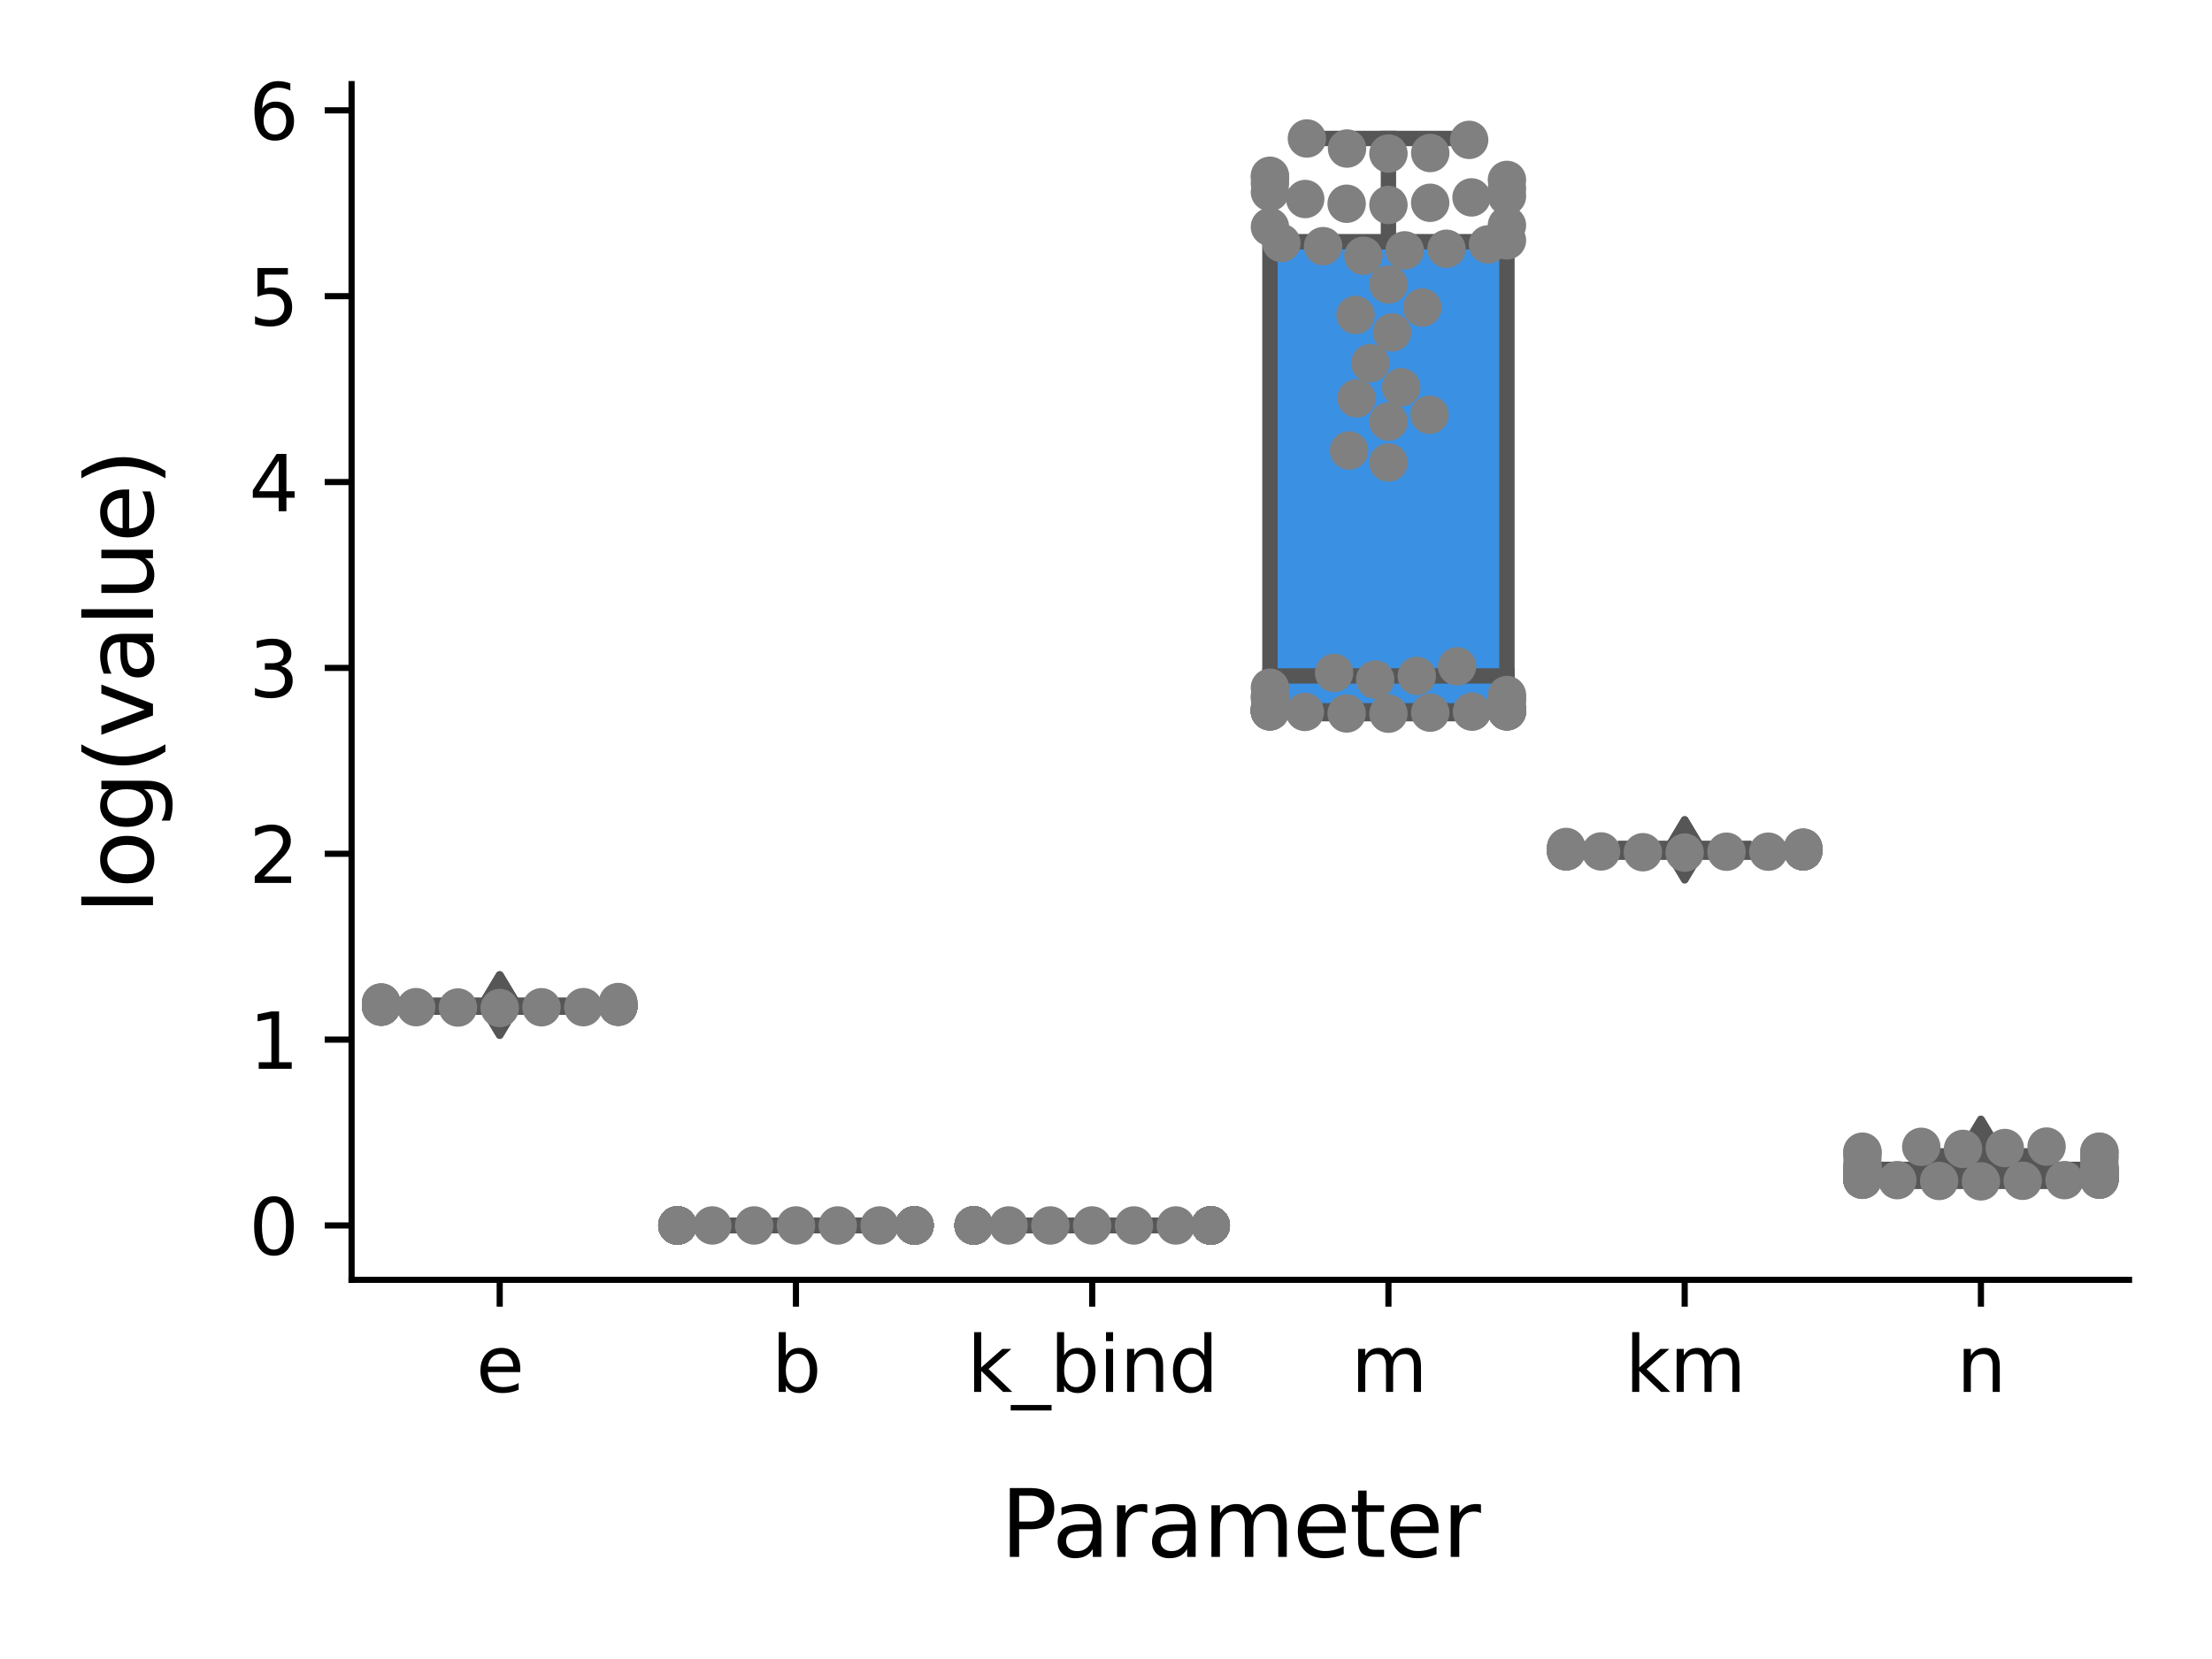 <?xml version="1.0" encoding="utf-8" standalone="no"?>
<!DOCTYPE svg PUBLIC "-//W3C//DTD SVG 1.1//EN"
  "http://www.w3.org/Graphics/SVG/1.1/DTD/svg11.dtd">
<svg xmlns:xlink="http://www.w3.org/1999/xlink" width="288pt" height="216pt" viewBox="0 0 288 216" xmlns="http://www.w3.org/2000/svg" version="1.1">
 <defs>
  <style type="text/css">*{stroke-linejoin: round; stroke-linecap: butt}</style>
 </defs>
 <g id="figure_1">
  <g id="patch_1">
   <path d="M 0 216 
L 288 216 
L 288 0 
L 0 0 
z
" style="fill: #ffffff"/>
  </g>
  <g id="axes_1">
   <g id="patch_2">
    <path d="M 45.776 166.63 
L 277.2 166.63 
L 277.2 10.954 
L 45.776 10.954 
z
" style="fill: #ffffff"/>
   </g>
   <g id="patch_3">
    <path d="M 49.633 131.026 
L 80.49 131.026 
L 80.49 130.953 
L 49.633 130.953 
L 49.633 131.026 
z
" clip-path="url(#p88523f7e39)" style="fill: #3a90e3; stroke: #565656; stroke-width: 2; stroke-linejoin: miter"/>
   </g>
   <g id="patch_4">
    <path d="M 88.204 159.554 
L 119.06 159.554 
L 119.06 159.554 
L 88.204 159.554 
L 88.204 159.554 
z
" clip-path="url(#p88523f7e39)" style="fill: #3a90e3; stroke: #565656; stroke-width: 2; stroke-linejoin: miter"/>
   </g>
   <g id="patch_5">
    <path d="M 126.775 159.554 
L 157.631 159.554 
L 157.631 159.554 
L 126.775 159.554 
L 126.775 159.554 
z
" clip-path="url(#p88523f7e39)" style="fill: #3a90e3; stroke: #565656; stroke-width: 2; stroke-linejoin: miter"/>
   </g>
   <g id="patch_6">
    <path d="M 165.345 92.547 
L 196.202 92.547 
L 196.202 31.468 
L 165.345 31.468 
L 165.345 92.547 
z
" clip-path="url(#p88523f7e39)" style="fill: #3a90e3; stroke: #565656; stroke-width: 2; stroke-linejoin: miter"/>
   </g>
   <g id="patch_7">
    <path d="M 203.916 110.797 
L 234.772 110.797 
L 234.772 110.657 
L 203.916 110.657 
L 203.916 110.797 
z
" clip-path="url(#p88523f7e39)" style="fill: #3a90e3; stroke: #565656; stroke-width: 2; stroke-linejoin: miter"/>
   </g>
   <g id="patch_8">
    <path d="M 242.486 153.522 
L 273.343 153.522 
L 273.343 152.251 
L 242.486 152.251 
L 242.486 153.522 
z
" clip-path="url(#p88523f7e39)" style="fill: #3a90e3; stroke: #565656; stroke-width: 2; stroke-linejoin: miter"/>
   </g>
   <g id="matplotlib.axis_1">
    <g id="xtick_1">
     <g id="line2d_1">
      <defs>
       <path id="m164f920ea0" d="M 0 0 
L 0 3.5 
" style="stroke: #000000; stroke-width: 0.8"/>
      </defs>
      <g>
       <use xlink:href="#m164f920ea0" x="65.062" y="166.63" style="stroke: #000000; stroke-width: 0.8"/>
      </g>
     </g>
     <g id="text_1">
      <!-- e -->
      <g transform="translate(61.985 181.228)scale(0.1 -0.1)">
       <defs>
        <path id="DejaVuSans-65" d="M 3597 1894 
L 3597 1613 
L 953 1613 
Q 991 1019 1311 708 
Q 1631 397 2203 397 
Q 2534 397 2845 478 
Q 3156 559 3463 722 
L 3463 178 
Q 3153 47 2828 -22 
Q 2503 -91 2169 -91 
Q 1331 -91 842 396 
Q 353 884 353 1716 
Q 353 2575 817 3079 
Q 1281 3584 2069 3584 
Q 2775 3584 3186 3129 
Q 3597 2675 3597 1894 
z
M 3022 2063 
Q 3016 2534 2758 2815 
Q 2500 3097 2075 3097 
Q 1594 3097 1305 2825 
Q 1016 2553 972 2059 
L 3022 2063 
z
" transform="scale(0.016)"/>
       </defs>
       <use xlink:href="#DejaVuSans-65"/>
      </g>
     </g>
    </g>
    <g id="xtick_2">
     <g id="line2d_2">
      <g>
       <use xlink:href="#m164f920ea0" x="103.632" y="166.63" style="stroke: #000000; stroke-width: 0.8"/>
      </g>
     </g>
     <g id="text_2">
      <!-- b -->
      <g transform="translate(100.458 181.228)scale(0.1 -0.1)">
       <defs>
        <path id="DejaVuSans-62" d="M 3116 1747 
Q 3116 2381 2855 2742 
Q 2594 3103 2138 3103 
Q 1681 3103 1420 2742 
Q 1159 2381 1159 1747 
Q 1159 1113 1420 752 
Q 1681 391 2138 391 
Q 2594 391 2855 752 
Q 3116 1113 3116 1747 
z
M 1159 2969 
Q 1341 3281 1617 3432 
Q 1894 3584 2278 3584 
Q 2916 3584 3314 3078 
Q 3713 2572 3713 1747 
Q 3713 922 3314 415 
Q 2916 -91 2278 -91 
Q 1894 -91 1617 61 
Q 1341 213 1159 525 
L 1159 0 
L 581 0 
L 581 4863 
L 1159 4863 
L 1159 2969 
z
" transform="scale(0.016)"/>
       </defs>
       <use xlink:href="#DejaVuSans-62"/>
      </g>
     </g>
    </g>
    <g id="xtick_3">
     <g id="line2d_3">
      <g>
       <use xlink:href="#m164f920ea0" x="142.203" y="166.63" style="stroke: #000000; stroke-width: 0.8"/>
      </g>
     </g>
     <g id="text_3">
      <!-- k_bind -->
      <g transform="translate(125.901 181.228)scale(0.1 -0.1)">
       <defs>
        <path id="DejaVuSans-6b" d="M 581 4863 
L 1159 4863 
L 1159 1991 
L 2875 3500 
L 3609 3500 
L 1753 1863 
L 3688 0 
L 2938 0 
L 1159 1709 
L 1159 0 
L 581 0 
L 581 4863 
z
" transform="scale(0.016)"/>
        <path id="DejaVuSans-5f" d="M 3263 -1063 
L 3263 -1509 
L -63 -1509 
L -63 -1063 
L 3263 -1063 
z
" transform="scale(0.016)"/>
        <path id="DejaVuSans-69" d="M 603 3500 
L 1178 3500 
L 1178 0 
L 603 0 
L 603 3500 
z
M 603 4863 
L 1178 4863 
L 1178 4134 
L 603 4134 
L 603 4863 
z
" transform="scale(0.016)"/>
        <path id="DejaVuSans-6e" d="M 3513 2113 
L 3513 0 
L 2938 0 
L 2938 2094 
Q 2938 2591 2744 2837 
Q 2550 3084 2163 3084 
Q 1697 3084 1428 2787 
Q 1159 2491 1159 1978 
L 1159 0 
L 581 0 
L 581 3500 
L 1159 3500 
L 1159 2956 
Q 1366 3272 1645 3428 
Q 1925 3584 2291 3584 
Q 2894 3584 3203 3211 
Q 3513 2838 3513 2113 
z
" transform="scale(0.016)"/>
        <path id="DejaVuSans-64" d="M 2906 2969 
L 2906 4863 
L 3481 4863 
L 3481 0 
L 2906 0 
L 2906 525 
Q 2725 213 2448 61 
Q 2172 -91 1784 -91 
Q 1150 -91 751 415 
Q 353 922 353 1747 
Q 353 2572 751 3078 
Q 1150 3584 1784 3584 
Q 2172 3584 2448 3432 
Q 2725 3281 2906 2969 
z
M 947 1747 
Q 947 1113 1208 752 
Q 1469 391 1925 391 
Q 2381 391 2643 752 
Q 2906 1113 2906 1747 
Q 2906 2381 2643 2742 
Q 2381 3103 1925 3103 
Q 1469 3103 1208 2742 
Q 947 2381 947 1747 
z
" transform="scale(0.016)"/>
       </defs>
       <use xlink:href="#DejaVuSans-6b"/>
       <use xlink:href="#DejaVuSans-5f" x="57.91"/>
       <use xlink:href="#DejaVuSans-62" x="107.91"/>
       <use xlink:href="#DejaVuSans-69" x="171.387"/>
       <use xlink:href="#DejaVuSans-6e" x="199.17"/>
       <use xlink:href="#DejaVuSans-64" x="262.549"/>
      </g>
     </g>
    </g>
    <g id="xtick_4">
     <g id="line2d_4">
      <g>
       <use xlink:href="#m164f920ea0" x="180.773" y="166.63" style="stroke: #000000; stroke-width: 0.8"/>
      </g>
     </g>
     <g id="text_4">
      <!-- m -->
      <g transform="translate(175.903 181.228)scale(0.1 -0.1)">
       <defs>
        <path id="DejaVuSans-6d" d="M 3328 2828 
Q 3544 3216 3844 3400 
Q 4144 3584 4550 3584 
Q 5097 3584 5394 3201 
Q 5691 2819 5691 2113 
L 5691 0 
L 5113 0 
L 5113 2094 
Q 5113 2597 4934 2840 
Q 4756 3084 4391 3084 
Q 3944 3084 3684 2787 
Q 3425 2491 3425 1978 
L 3425 0 
L 2847 0 
L 2847 2094 
Q 2847 2600 2669 2842 
Q 2491 3084 2119 3084 
Q 1678 3084 1418 2786 
Q 1159 2488 1159 1978 
L 1159 0 
L 581 0 
L 581 3500 
L 1159 3500 
L 1159 2956 
Q 1356 3278 1631 3431 
Q 1906 3584 2284 3584 
Q 2666 3584 2933 3390 
Q 3200 3197 3328 2828 
z
" transform="scale(0.016)"/>
       </defs>
       <use xlink:href="#DejaVuSans-6d"/>
      </g>
     </g>
    </g>
    <g id="xtick_5">
     <g id="line2d_5">
      <g>
       <use xlink:href="#m164f920ea0" x="219.344" y="166.63" style="stroke: #000000; stroke-width: 0.8"/>
      </g>
     </g>
     <g id="text_5">
      <!-- km -->
      <g transform="translate(211.578 181.228)scale(0.1 -0.1)">
       <use xlink:href="#DejaVuSans-6b"/>
       <use xlink:href="#DejaVuSans-6d" x="57.91"/>
      </g>
     </g>
    </g>
    <g id="xtick_6">
     <g id="line2d_6">
      <g>
       <use xlink:href="#m164f920ea0" x="257.915" y="166.63" style="stroke: #000000; stroke-width: 0.8"/>
      </g>
     </g>
     <g id="text_6">
      <!-- n -->
      <g transform="translate(254.746 181.228)scale(0.1 -0.1)">
       <use xlink:href="#DejaVuSans-6e"/>
      </g>
     </g>
    </g>
    <g id="text_7">
     <!-- Parameter -->
     <g transform="translate(130.273 202.704)scale(0.12 -0.12)">
      <defs>
       <path id="DejaVuSans-50" d="M 1259 4147 
L 1259 2394 
L 2053 2394 
Q 2494 2394 2734 2622 
Q 2975 2850 2975 3272 
Q 2975 3691 2734 3919 
Q 2494 4147 2053 4147 
L 1259 4147 
z
M 628 4666 
L 2053 4666 
Q 2838 4666 3239 4311 
Q 3641 3956 3641 3272 
Q 3641 2581 3239 2228 
Q 2838 1875 2053 1875 
L 1259 1875 
L 1259 0 
L 628 0 
L 628 4666 
z
" transform="scale(0.016)"/>
       <path id="DejaVuSans-61" d="M 2194 1759 
Q 1497 1759 1228 1600 
Q 959 1441 959 1056 
Q 959 750 1161 570 
Q 1363 391 1709 391 
Q 2188 391 2477 730 
Q 2766 1069 2766 1631 
L 2766 1759 
L 2194 1759 
z
M 3341 1997 
L 3341 0 
L 2766 0 
L 2766 531 
Q 2569 213 2275 61 
Q 1981 -91 1556 -91 
Q 1019 -91 701 211 
Q 384 513 384 1019 
Q 384 1609 779 1909 
Q 1175 2209 1959 2209 
L 2766 2209 
L 2766 2266 
Q 2766 2663 2505 2880 
Q 2244 3097 1772 3097 
Q 1472 3097 1187 3025 
Q 903 2953 641 2809 
L 641 3341 
Q 956 3463 1253 3523 
Q 1550 3584 1831 3584 
Q 2591 3584 2966 3190 
Q 3341 2797 3341 1997 
z
" transform="scale(0.016)"/>
       <path id="DejaVuSans-72" d="M 2631 2963 
Q 2534 3019 2420 3045 
Q 2306 3072 2169 3072 
Q 1681 3072 1420 2755 
Q 1159 2438 1159 1844 
L 1159 0 
L 581 0 
L 581 3500 
L 1159 3500 
L 1159 2956 
Q 1341 3275 1631 3429 
Q 1922 3584 2338 3584 
Q 2397 3584 2469 3576 
Q 2541 3569 2628 3553 
L 2631 2963 
z
" transform="scale(0.016)"/>
       <path id="DejaVuSans-74" d="M 1172 4494 
L 1172 3500 
L 2356 3500 
L 2356 3053 
L 1172 3053 
L 1172 1153 
Q 1172 725 1289 603 
Q 1406 481 1766 481 
L 2356 481 
L 2356 0 
L 1766 0 
Q 1100 0 847 248 
Q 594 497 594 1153 
L 594 3053 
L 172 3053 
L 172 3500 
L 594 3500 
L 594 4494 
L 1172 4494 
z
" transform="scale(0.016)"/>
      </defs>
      <use xlink:href="#DejaVuSans-50"/>
      <use xlink:href="#DejaVuSans-61" x="55.803"/>
      <use xlink:href="#DejaVuSans-72" x="117.082"/>
      <use xlink:href="#DejaVuSans-61" x="158.195"/>
      <use xlink:href="#DejaVuSans-6d" x="219.475"/>
      <use xlink:href="#DejaVuSans-65" x="316.887"/>
      <use xlink:href="#DejaVuSans-74" x="378.41"/>
      <use xlink:href="#DejaVuSans-65" x="417.619"/>
      <use xlink:href="#DejaVuSans-72" x="479.143"/>
     </g>
    </g>
   </g>
   <g id="matplotlib.axis_2">
    <g id="ytick_1">
     <g id="line2d_7">
      <defs>
       <path id="mb9306a9228" d="M 0 0 
L -3.5 0 
" style="stroke: #000000; stroke-width: 0.8"/>
      </defs>
      <g>
       <use xlink:href="#mb9306a9228" x="45.776" y="159.554" style="stroke: #000000; stroke-width: 0.8"/>
      </g>
     </g>
     <g id="text_8">
      <!-- 0 -->
      <g transform="translate(32.414 163.353)scale(0.1 -0.1)">
       <defs>
        <path id="DejaVuSans-30" d="M 2034 4250 
Q 1547 4250 1301 3770 
Q 1056 3291 1056 2328 
Q 1056 1369 1301 889 
Q 1547 409 2034 409 
Q 2525 409 2770 889 
Q 3016 1369 3016 2328 
Q 3016 3291 2770 3770 
Q 2525 4250 2034 4250 
z
M 2034 4750 
Q 2819 4750 3233 4129 
Q 3647 3509 3647 2328 
Q 3647 1150 3233 529 
Q 2819 -91 2034 -91 
Q 1250 -91 836 529 
Q 422 1150 422 2328 
Q 422 3509 836 4129 
Q 1250 4750 2034 4750 
z
" transform="scale(0.016)"/>
       </defs>
       <use xlink:href="#DejaVuSans-30"/>
      </g>
     </g>
    </g>
    <g id="ytick_2">
     <g id="line2d_8">
      <g>
       <use xlink:href="#mb9306a9228" x="45.776" y="135.356" style="stroke: #000000; stroke-width: 0.8"/>
      </g>
     </g>
     <g id="text_9">
      <!-- 1 -->
      <g transform="translate(32.414 139.155)scale(0.1 -0.1)">
       <defs>
        <path id="DejaVuSans-31" d="M 794 531 
L 1825 531 
L 1825 4091 
L 703 3866 
L 703 4441 
L 1819 4666 
L 2450 4666 
L 2450 531 
L 3481 531 
L 3481 0 
L 794 0 
L 794 531 
z
" transform="scale(0.016)"/>
       </defs>
       <use xlink:href="#DejaVuSans-31"/>
      </g>
     </g>
    </g>
    <g id="ytick_3">
     <g id="line2d_9">
      <g>
       <use xlink:href="#mb9306a9228" x="45.776" y="111.158" style="stroke: #000000; stroke-width: 0.8"/>
      </g>
     </g>
     <g id="text_10">
      <!-- 2 -->
      <g transform="translate(32.414 114.957)scale(0.1 -0.1)">
       <defs>
        <path id="DejaVuSans-32" d="M 1228 531 
L 3431 531 
L 3431 0 
L 469 0 
L 469 531 
Q 828 903 1448 1529 
Q 2069 2156 2228 2338 
Q 2531 2678 2651 2914 
Q 2772 3150 2772 3378 
Q 2772 3750 2511 3984 
Q 2250 4219 1831 4219 
Q 1534 4219 1204 4116 
Q 875 4013 500 3803 
L 500 4441 
Q 881 4594 1212 4672 
Q 1544 4750 1819 4750 
Q 2544 4750 2975 4387 
Q 3406 4025 3406 3419 
Q 3406 3131 3298 2873 
Q 3191 2616 2906 2266 
Q 2828 2175 2409 1742 
Q 1991 1309 1228 531 
z
" transform="scale(0.016)"/>
       </defs>
       <use xlink:href="#DejaVuSans-32"/>
      </g>
     </g>
    </g>
    <g id="ytick_4">
     <g id="line2d_10">
      <g>
       <use xlink:href="#mb9306a9228" x="45.776" y="86.96" style="stroke: #000000; stroke-width: 0.8"/>
      </g>
     </g>
     <g id="text_11">
      <!-- 3 -->
      <g transform="translate(32.414 90.759)scale(0.1 -0.1)">
       <defs>
        <path id="DejaVuSans-33" d="M 2597 2516 
Q 3050 2419 3304 2112 
Q 3559 1806 3559 1356 
Q 3559 666 3084 287 
Q 2609 -91 1734 -91 
Q 1441 -91 1130 -33 
Q 819 25 488 141 
L 488 750 
Q 750 597 1062 519 
Q 1375 441 1716 441 
Q 2309 441 2620 675 
Q 2931 909 2931 1356 
Q 2931 1769 2642 2001 
Q 2353 2234 1838 2234 
L 1294 2234 
L 1294 2753 
L 1863 2753 
Q 2328 2753 2575 2939 
Q 2822 3125 2822 3475 
Q 2822 3834 2567 4026 
Q 2313 4219 1838 4219 
Q 1578 4219 1281 4162 
Q 984 4106 628 3988 
L 628 4550 
Q 988 4650 1302 4700 
Q 1616 4750 1894 4750 
Q 2613 4750 3031 4423 
Q 3450 4097 3450 3541 
Q 3450 3153 3228 2886 
Q 3006 2619 2597 2516 
z
" transform="scale(0.016)"/>
       </defs>
       <use xlink:href="#DejaVuSans-33"/>
      </g>
     </g>
    </g>
    <g id="ytick_5">
     <g id="line2d_11">
      <g>
       <use xlink:href="#mb9306a9228" x="45.776" y="62.762" style="stroke: #000000; stroke-width: 0.8"/>
      </g>
     </g>
     <g id="text_12">
      <!-- 4 -->
      <g transform="translate(32.414 66.561)scale(0.1 -0.1)">
       <defs>
        <path id="DejaVuSans-34" d="M 2419 4116 
L 825 1625 
L 2419 1625 
L 2419 4116 
z
M 2253 4666 
L 3047 4666 
L 3047 1625 
L 3713 1625 
L 3713 1100 
L 3047 1100 
L 3047 0 
L 2419 0 
L 2419 1100 
L 313 1100 
L 313 1709 
L 2253 4666 
z
" transform="scale(0.016)"/>
       </defs>
       <use xlink:href="#DejaVuSans-34"/>
      </g>
     </g>
    </g>
    <g id="ytick_6">
     <g id="line2d_12">
      <g>
       <use xlink:href="#mb9306a9228" x="45.776" y="38.564" style="stroke: #000000; stroke-width: 0.8"/>
      </g>
     </g>
     <g id="text_13">
      <!-- 5 -->
      <g transform="translate(32.414 42.363)scale(0.1 -0.1)">
       <defs>
        <path id="DejaVuSans-35" d="M 691 4666 
L 3169 4666 
L 3169 4134 
L 1269 4134 
L 1269 2991 
Q 1406 3038 1543 3061 
Q 1681 3084 1819 3084 
Q 2600 3084 3056 2656 
Q 3513 2228 3513 1497 
Q 3513 744 3044 326 
Q 2575 -91 1722 -91 
Q 1428 -91 1123 -41 
Q 819 9 494 109 
L 494 744 
Q 775 591 1075 516 
Q 1375 441 1709 441 
Q 2250 441 2565 725 
Q 2881 1009 2881 1497 
Q 2881 1984 2565 2268 
Q 2250 2553 1709 2553 
Q 1456 2553 1204 2497 
Q 953 2441 691 2322 
L 691 4666 
z
" transform="scale(0.016)"/>
       </defs>
       <use xlink:href="#DejaVuSans-35"/>
      </g>
     </g>
    </g>
    <g id="ytick_7">
     <g id="line2d_13">
      <g>
       <use xlink:href="#mb9306a9228" x="45.776" y="14.366" style="stroke: #000000; stroke-width: 0.8"/>
      </g>
     </g>
     <g id="text_14">
      <!-- 6 -->
      <g transform="translate(32.414 18.165)scale(0.1 -0.1)">
       <defs>
        <path id="DejaVuSans-36" d="M 2113 2584 
Q 1688 2584 1439 2293 
Q 1191 2003 1191 1497 
Q 1191 994 1439 701 
Q 1688 409 2113 409 
Q 2538 409 2786 701 
Q 3034 994 3034 1497 
Q 3034 2003 2786 2293 
Q 2538 2584 2113 2584 
z
M 3366 4563 
L 3366 3988 
Q 3128 4100 2886 4159 
Q 2644 4219 2406 4219 
Q 1781 4219 1451 3797 
Q 1122 3375 1075 2522 
Q 1259 2794 1537 2939 
Q 1816 3084 2150 3084 
Q 2853 3084 3261 2657 
Q 3669 2231 3669 1497 
Q 3669 778 3244 343 
Q 2819 -91 2113 -91 
Q 1303 -91 875 529 
Q 447 1150 447 2328 
Q 447 3434 972 4092 
Q 1497 4750 2381 4750 
Q 2619 4750 2861 4703 
Q 3103 4656 3366 4563 
z
" transform="scale(0.016)"/>
       </defs>
       <use xlink:href="#DejaVuSans-36"/>
      </g>
     </g>
    </g>
    <g id="text_15">
     <!-- log(value) -->
     <g transform="translate(19.918 119.011)rotate(-90)scale(0.12 -0.12)">
      <defs>
       <path id="DejaVuSans-6c" d="M 603 4863 
L 1178 4863 
L 1178 0 
L 603 0 
L 603 4863 
z
" transform="scale(0.016)"/>
       <path id="DejaVuSans-6f" d="M 1959 3097 
Q 1497 3097 1228 2736 
Q 959 2375 959 1747 
Q 959 1119 1226 758 
Q 1494 397 1959 397 
Q 2419 397 2687 759 
Q 2956 1122 2956 1747 
Q 2956 2369 2687 2733 
Q 2419 3097 1959 3097 
z
M 1959 3584 
Q 2709 3584 3137 3096 
Q 3566 2609 3566 1747 
Q 3566 888 3137 398 
Q 2709 -91 1959 -91 
Q 1206 -91 779 398 
Q 353 888 353 1747 
Q 353 2609 779 3096 
Q 1206 3584 1959 3584 
z
" transform="scale(0.016)"/>
       <path id="DejaVuSans-67" d="M 2906 1791 
Q 2906 2416 2648 2759 
Q 2391 3103 1925 3103 
Q 1463 3103 1205 2759 
Q 947 2416 947 1791 
Q 947 1169 1205 825 
Q 1463 481 1925 481 
Q 2391 481 2648 825 
Q 2906 1169 2906 1791 
z
M 3481 434 
Q 3481 -459 3084 -895 
Q 2688 -1331 1869 -1331 
Q 1566 -1331 1297 -1286 
Q 1028 -1241 775 -1147 
L 775 -588 
Q 1028 -725 1275 -790 
Q 1522 -856 1778 -856 
Q 2344 -856 2625 -561 
Q 2906 -266 2906 331 
L 2906 616 
Q 2728 306 2450 153 
Q 2172 0 1784 0 
Q 1141 0 747 490 
Q 353 981 353 1791 
Q 353 2603 747 3093 
Q 1141 3584 1784 3584 
Q 2172 3584 2450 3431 
Q 2728 3278 2906 2969 
L 2906 3500 
L 3481 3500 
L 3481 434 
z
" transform="scale(0.016)"/>
       <path id="DejaVuSans-28" d="M 1984 4856 
Q 1566 4138 1362 3434 
Q 1159 2731 1159 2009 
Q 1159 1288 1364 580 
Q 1569 -128 1984 -844 
L 1484 -844 
Q 1016 -109 783 600 
Q 550 1309 550 2009 
Q 550 2706 781 3412 
Q 1013 4119 1484 4856 
L 1984 4856 
z
" transform="scale(0.016)"/>
       <path id="DejaVuSans-76" d="M 191 3500 
L 800 3500 
L 1894 563 
L 2988 3500 
L 3597 3500 
L 2284 0 
L 1503 0 
L 191 3500 
z
" transform="scale(0.016)"/>
       <path id="DejaVuSans-75" d="M 544 1381 
L 544 3500 
L 1119 3500 
L 1119 1403 
Q 1119 906 1312 657 
Q 1506 409 1894 409 
Q 2359 409 2629 706 
Q 2900 1003 2900 1516 
L 2900 3500 
L 3475 3500 
L 3475 0 
L 2900 0 
L 2900 538 
Q 2691 219 2414 64 
Q 2138 -91 1772 -91 
Q 1169 -91 856 284 
Q 544 659 544 1381 
z
M 1991 3584 
L 1991 3584 
z
" transform="scale(0.016)"/>
       <path id="DejaVuSans-29" d="M 513 4856 
L 1013 4856 
Q 1481 4119 1714 3412 
Q 1947 2706 1947 2009 
Q 1947 1309 1714 600 
Q 1481 -109 1013 -844 
L 513 -844 
Q 928 -128 1133 580 
Q 1338 1288 1338 2009 
Q 1338 2731 1133 3434 
Q 928 4138 513 4856 
z
" transform="scale(0.016)"/>
      </defs>
      <use xlink:href="#DejaVuSans-6c"/>
      <use xlink:href="#DejaVuSans-6f" x="27.783"/>
      <use xlink:href="#DejaVuSans-67" x="88.965"/>
      <use xlink:href="#DejaVuSans-28" x="152.441"/>
      <use xlink:href="#DejaVuSans-76" x="191.455"/>
      <use xlink:href="#DejaVuSans-61" x="250.635"/>
      <use xlink:href="#DejaVuSans-6c" x="311.914"/>
      <use xlink:href="#DejaVuSans-75" x="339.697"/>
      <use xlink:href="#DejaVuSans-65" x="403.076"/>
      <use xlink:href="#DejaVuSans-29" x="464.6"/>
     </g>
    </g>
   </g>
   <g id="line2d_14">
    <path d="M 65.062 131.026 
L 65.062 131.131 
" clip-path="url(#p88523f7e39)" style="fill: none; stroke: #565656; stroke-width: 2; stroke-linecap: square"/>
   </g>
   <g id="line2d_15">
    <path d="M 65.062 130.953 
L 65.062 130.868 
" clip-path="url(#p88523f7e39)" style="fill: none; stroke: #565656; stroke-width: 2; stroke-linecap: square"/>
   </g>
   <g id="line2d_16">
    <path d="M 57.347 131.131 
L 72.776 131.131 
" clip-path="url(#p88523f7e39)" style="fill: none; stroke: #565656; stroke-width: 2; stroke-linecap: square"/>
   </g>
   <g id="line2d_17">
    <path d="M 57.347 130.868 
L 72.776 130.868 
" clip-path="url(#p88523f7e39)" style="fill: none; stroke: #565656; stroke-width: 2; stroke-linecap: square"/>
   </g>
   <g id="line2d_18">
    <defs>
     <path id="me51112c8c4" d="M -0 3.536 
L 2.121 0 
L -0 -3.536 
L -2.121 -0 
z
" style="stroke: #565656; stroke-linejoin: miter"/>
    </defs>
    <g clip-path="url(#p88523f7e39)">
     <use xlink:href="#me51112c8c4" x="65.062" y="131.143" style="fill: #565656; stroke: #565656; stroke-linejoin: miter"/>
     <use xlink:href="#me51112c8c4" x="65.062" y="131.178" style="fill: #565656; stroke: #565656; stroke-linejoin: miter"/>
     <use xlink:href="#me51112c8c4" x="65.062" y="131.243" style="fill: #565656; stroke: #565656; stroke-linejoin: miter"/>
     <use xlink:href="#me51112c8c4" x="65.062" y="130.769" style="fill: #565656; stroke: #565656; stroke-linejoin: miter"/>
     <use xlink:href="#me51112c8c4" x="65.062" y="130.736" style="fill: #565656; stroke: #565656; stroke-linejoin: miter"/>
     <use xlink:href="#me51112c8c4" x="65.062" y="130.727" style="fill: #565656; stroke: #565656; stroke-linejoin: miter"/>
     <use xlink:href="#me51112c8c4" x="65.062" y="130.663" style="fill: #565656; stroke: #565656; stroke-linejoin: miter"/>
     <use xlink:href="#me51112c8c4" x="65.062" y="130.583" style="fill: #565656; stroke: #565656; stroke-linejoin: miter"/>
     <use xlink:href="#me51112c8c4" x="65.062" y="130.545" style="fill: #565656; stroke: #565656; stroke-linejoin: miter"/>
     <use xlink:href="#me51112c8c4" x="65.062" y="130.514" style="fill: #565656; stroke: #565656; stroke-linejoin: miter"/>
     <use xlink:href="#me51112c8c4" x="65.062" y="130.556" style="fill: #565656; stroke: #565656; stroke-linejoin: miter"/>
     <use xlink:href="#me51112c8c4" x="65.062" y="130.465" style="fill: #565656; stroke: #565656; stroke-linejoin: miter"/>
     <use xlink:href="#me51112c8c4" x="65.062" y="130.56" style="fill: #565656; stroke: #565656; stroke-linejoin: miter"/>
     <use xlink:href="#me51112c8c4" x="65.062" y="130.522" style="fill: #565656; stroke: #565656; stroke-linejoin: miter"/>
    </g>
   </g>
   <g id="line2d_19">
    <path d="M 103.632 159.554 
L 103.632 159.554 
" clip-path="url(#p88523f7e39)" style="fill: none; stroke: #565656; stroke-width: 2; stroke-linecap: square"/>
   </g>
   <g id="line2d_20">
    <path d="M 103.632 159.554 
L 103.632 159.554 
" clip-path="url(#p88523f7e39)" style="fill: none; stroke: #565656; stroke-width: 2; stroke-linecap: square"/>
   </g>
   <g id="line2d_21">
    <path d="M 95.918 159.554 
L 111.346 159.554 
" clip-path="url(#p88523f7e39)" style="fill: none; stroke: #565656; stroke-width: 2; stroke-linecap: square"/>
   </g>
   <g id="line2d_22">
    <path d="M 95.918 159.554 
L 111.346 159.554 
" clip-path="url(#p88523f7e39)" style="fill: none; stroke: #565656; stroke-width: 2; stroke-linecap: square"/>
   </g>
   <g id="line2d_23"/>
   <g id="line2d_24">
    <path d="M 142.203 159.554 
L 142.203 159.554 
" clip-path="url(#p88523f7e39)" style="fill: none; stroke: #565656; stroke-width: 2; stroke-linecap: square"/>
   </g>
   <g id="line2d_25">
    <path d="M 142.203 159.554 
L 142.203 159.554 
" clip-path="url(#p88523f7e39)" style="fill: none; stroke: #565656; stroke-width: 2; stroke-linecap: square"/>
   </g>
   <g id="line2d_26">
    <path d="M 134.489 159.554 
L 149.917 159.554 
" clip-path="url(#p88523f7e39)" style="fill: none; stroke: #565656; stroke-width: 2; stroke-linecap: square"/>
   </g>
   <g id="line2d_27">
    <path d="M 134.489 159.554 
L 149.917 159.554 
" clip-path="url(#p88523f7e39)" style="fill: none; stroke: #565656; stroke-width: 2; stroke-linecap: square"/>
   </g>
   <g id="line2d_28"/>
   <g id="line2d_29">
    <path d="M 180.773 92.547 
L 180.773 92.919 
" clip-path="url(#p88523f7e39)" style="fill: none; stroke: #565656; stroke-width: 2; stroke-linecap: square"/>
   </g>
   <g id="line2d_30">
    <path d="M 180.773 31.468 
L 180.773 18.03 
" clip-path="url(#p88523f7e39)" style="fill: none; stroke: #565656; stroke-width: 2; stroke-linecap: square"/>
   </g>
   <g id="line2d_31">
    <path d="M 173.059 92.919 
L 188.488 92.919 
" clip-path="url(#p88523f7e39)" style="fill: none; stroke: #565656; stroke-width: 2; stroke-linecap: square"/>
   </g>
   <g id="line2d_32">
    <path d="M 173.059 18.03 
L 188.488 18.03 
" clip-path="url(#p88523f7e39)" style="fill: none; stroke: #565656; stroke-width: 2; stroke-linecap: square"/>
   </g>
   <g id="line2d_33"/>
   <g id="line2d_34">
    <path d="M 219.344 110.797 
L 219.344 110.958 
" clip-path="url(#p88523f7e39)" style="fill: none; stroke: #565656; stroke-width: 2; stroke-linecap: square"/>
   </g>
   <g id="line2d_35">
    <path d="M 219.344 110.657 
L 219.344 110.459 
" clip-path="url(#p88523f7e39)" style="fill: none; stroke: #565656; stroke-width: 2; stroke-linecap: square"/>
   </g>
   <g id="line2d_36">
    <path d="M 211.63 110.958 
L 227.058 110.958 
" clip-path="url(#p88523f7e39)" style="fill: none; stroke: #565656; stroke-width: 2; stroke-linecap: square"/>
   </g>
   <g id="line2d_37">
    <path d="M 211.63 110.459 
L 227.058 110.459 
" clip-path="url(#p88523f7e39)" style="fill: none; stroke: #565656; stroke-width: 2; stroke-linecap: square"/>
   </g>
   <g id="line2d_38">
    <g clip-path="url(#p88523f7e39)">
     <use xlink:href="#me51112c8c4" x="219.344" y="111.008" style="fill: #565656; stroke: #565656; stroke-linejoin: miter"/>
     <use xlink:href="#me51112c8c4" x="219.344" y="110.442" style="fill: #565656; stroke: #565656; stroke-linejoin: miter"/>
     <use xlink:href="#me51112c8c4" x="219.344" y="110.43" style="fill: #565656; stroke: #565656; stroke-linejoin: miter"/>
     <use xlink:href="#me51112c8c4" x="219.344" y="110.428" style="fill: #565656; stroke: #565656; stroke-linejoin: miter"/>
     <use xlink:href="#me51112c8c4" x="219.344" y="110.276" style="fill: #565656; stroke: #565656; stroke-linejoin: miter"/>
     <use xlink:href="#me51112c8c4" x="219.344" y="110.36" style="fill: #565656; stroke: #565656; stroke-linejoin: miter"/>
     <use xlink:href="#me51112c8c4" x="219.344" y="110.374" style="fill: #565656; stroke: #565656; stroke-linejoin: miter"/>
     <use xlink:href="#me51112c8c4" x="219.344" y="110.366" style="fill: #565656; stroke: #565656; stroke-linejoin: miter"/>
    </g>
   </g>
   <g id="line2d_39">
    <path d="M 257.915 153.522 
L 257.915 153.813 
" clip-path="url(#p88523f7e39)" style="fill: none; stroke: #565656; stroke-width: 2; stroke-linecap: square"/>
   </g>
   <g id="line2d_40">
    <path d="M 257.915 152.251 
L 257.915 150.49 
" clip-path="url(#p88523f7e39)" style="fill: none; stroke: #565656; stroke-width: 2; stroke-linecap: square"/>
   </g>
   <g id="line2d_41">
    <path d="M 250.201 153.813 
L 265.629 153.813 
" clip-path="url(#p88523f7e39)" style="fill: none; stroke: #565656; stroke-width: 2; stroke-linecap: square"/>
   </g>
   <g id="line2d_42">
    <path d="M 250.201 150.49 
L 265.629 150.49 
" clip-path="url(#p88523f7e39)" style="fill: none; stroke: #565656; stroke-width: 2; stroke-linecap: square"/>
   </g>
   <g id="line2d_43">
    <g clip-path="url(#p88523f7e39)">
     <use xlink:href="#me51112c8c4" x="257.915" y="149.988" style="fill: #565656; stroke: #565656; stroke-linejoin: miter"/>
     <use xlink:href="#me51112c8c4" x="257.915" y="149.585" style="fill: #565656; stroke: #565656; stroke-linejoin: miter"/>
     <use xlink:href="#me51112c8c4" x="257.915" y="149.473" style="fill: #565656; stroke: #565656; stroke-linejoin: miter"/>
     <use xlink:href="#me51112c8c4" x="257.915" y="149.315" style="fill: #565656; stroke: #565656; stroke-linejoin: miter"/>
     <use xlink:href="#me51112c8c4" x="257.915" y="149.284" style="fill: #565656; stroke: #565656; stroke-linejoin: miter"/>
     <use xlink:href="#me51112c8c4" x="257.915" y="150.021" style="fill: #565656; stroke: #565656; stroke-linejoin: miter"/>
     <use xlink:href="#me51112c8c4" x="257.915" y="149.949" style="fill: #565656; stroke: #565656; stroke-linejoin: miter"/>
     <use xlink:href="#me51112c8c4" x="257.915" y="149.948" style="fill: #565656; stroke: #565656; stroke-linejoin: miter"/>
    </g>
   </g>
   <g id="line2d_44">
    <path d="M 49.633 131.01 
L 80.49 131.01 
" clip-path="url(#p88523f7e39)" style="fill: none; stroke: #565656; stroke-width: 2; stroke-linecap: square"/>
   </g>
   <g id="line2d_45">
    <path d="M 88.204 159.554 
L 119.06 159.554 
" clip-path="url(#p88523f7e39)" style="fill: none; stroke: #565656; stroke-width: 2; stroke-linecap: square"/>
   </g>
   <g id="line2d_46">
    <path d="M 126.775 159.554 
L 157.631 159.554 
" clip-path="url(#p88523f7e39)" style="fill: none; stroke: #565656; stroke-width: 2; stroke-linecap: square"/>
   </g>
   <g id="line2d_47">
    <path d="M 165.345 88.006 
L 196.202 88.006 
" clip-path="url(#p88523f7e39)" style="fill: none; stroke: #565656; stroke-width: 2; stroke-linecap: square"/>
   </g>
   <g id="line2d_48">
    <path d="M 203.916 110.757 
L 234.772 110.757 
" clip-path="url(#p88523f7e39)" style="fill: none; stroke: #565656; stroke-width: 2; stroke-linecap: square"/>
   </g>
   <g id="line2d_49">
    <path d="M 242.486 152.981 
L 273.343 152.981 
" clip-path="url(#p88523f7e39)" style="fill: none; stroke: #565656; stroke-width: 2; stroke-linecap: square"/>
   </g>
   <g id="patch_9">
    <path d="M 45.776 166.63 
L 45.776 10.954 
" style="fill: none; stroke: #000000; stroke-width: 0.8; stroke-linejoin: miter; stroke-linecap: square"/>
   </g>
   <g id="patch_10">
    <path d="M 45.776 166.63 
L 277.2 166.63 
" style="fill: none; stroke: #000000; stroke-width: 0.8; stroke-linejoin: miter; stroke-linecap: square"/>
   </g>
   <g id="PathCollection_1">
    <defs>
     <path id="C0_0_2a064231d5" d="M 0 2.5 
C 0.663 2.5 1.299 2.237 1.768 1.768 
C 2.237 1.299 2.5 0.663 2.5 -0 
C 2.5 -0.663 2.237 -1.299 1.768 -1.768 
C 1.299 -2.237 0.663 -2.5 0 -2.5 
C -0.663 -2.5 -1.299 -2.237 -1.768 -1.768 
C -2.237 -1.299 -2.5 -0.663 -2.5 0 
C -2.5 0.663 -2.237 1.299 -1.768 1.768 
C -1.299 2.237 -0.663 2.5 0 2.5 
z
"/>
    </defs>
    <g clip-path="url(#p88523f7e39)">
     <use xlink:href="#C0_0_2a064231d5" x="65.062" y="131.243" style="fill: #808080"/>
    </g>
    <g clip-path="url(#p88523f7e39)">
     <use xlink:href="#C0_0_2a064231d5" x="59.619" y="131.178" style="fill: #808080"/>
    </g>
    <g clip-path="url(#p88523f7e39)">
     <use xlink:href="#C0_0_2a064231d5" x="70.504" y="131.143" style="fill: #808080"/>
    </g>
    <g clip-path="url(#p88523f7e39)">
     <use xlink:href="#C0_0_2a064231d5" x="75.947" y="131.131" style="fill: #808080"/>
    </g>
    <g clip-path="url(#p88523f7e39)">
     <use xlink:href="#C0_0_2a064231d5" x="54.175" y="131.131" style="fill: #808080"/>
    </g>
    <g clip-path="url(#p88523f7e39)">
     <use xlink:href="#C0_0_2a064231d5" x="80.49" y="131.082" style="fill: #808080"/>
    </g>
    <g clip-path="url(#p88523f7e39)">
     <use xlink:href="#C0_0_2a064231d5" x="49.633" y="131.071" style="fill: #808080"/>
    </g>
    <g clip-path="url(#p88523f7e39)">
     <use xlink:href="#C0_0_2a064231d5" x="80.49" y="131.067" style="fill: #808080"/>
    </g>
    <g clip-path="url(#p88523f7e39)">
     <use xlink:href="#C0_0_2a064231d5" x="49.633" y="131.067" style="fill: #808080"/>
    </g>
    <g clip-path="url(#p88523f7e39)">
     <use xlink:href="#C0_0_2a064231d5" x="80.49" y="131.064" style="fill: #808080"/>
    </g>
    <g clip-path="url(#p88523f7e39)">
     <use xlink:href="#C0_0_2a064231d5" x="49.633" y="131.056" style="fill: #808080"/>
    </g>
    <g clip-path="url(#p88523f7e39)">
     <use xlink:href="#C0_0_2a064231d5" x="80.49" y="131.049" style="fill: #808080"/>
    </g>
    <g clip-path="url(#p88523f7e39)">
     <use xlink:href="#C0_0_2a064231d5" x="49.633" y="131.039" style="fill: #808080"/>
    </g>
    <g clip-path="url(#p88523f7e39)">
     <use xlink:href="#C0_0_2a064231d5" x="80.49" y="131.039" style="fill: #808080"/>
    </g>
    <g clip-path="url(#p88523f7e39)">
     <use xlink:href="#C0_0_2a064231d5" x="49.633" y="131.033" style="fill: #808080"/>
    </g>
    <g clip-path="url(#p88523f7e39)">
     <use xlink:href="#C0_0_2a064231d5" x="80.49" y="131.033" style="fill: #808080"/>
    </g>
    <g clip-path="url(#p88523f7e39)">
     <use xlink:href="#C0_0_2a064231d5" x="49.633" y="131.031" style="fill: #808080"/>
    </g>
    <g clip-path="url(#p88523f7e39)">
     <use xlink:href="#C0_0_2a064231d5" x="80.49" y="131.029" style="fill: #808080"/>
    </g>
    <g clip-path="url(#p88523f7e39)">
     <use xlink:href="#C0_0_2a064231d5" x="49.633" y="131.029" style="fill: #808080"/>
    </g>
    <g clip-path="url(#p88523f7e39)">
     <use xlink:href="#C0_0_2a064231d5" x="80.49" y="131.026" style="fill: #808080"/>
    </g>
    <g clip-path="url(#p88523f7e39)">
     <use xlink:href="#C0_0_2a064231d5" x="49.633" y="131.025" style="fill: #808080"/>
    </g>
    <g clip-path="url(#p88523f7e39)">
     <use xlink:href="#C0_0_2a064231d5" x="80.49" y="131.025" style="fill: #808080"/>
    </g>
    <g clip-path="url(#p88523f7e39)">
     <use xlink:href="#C0_0_2a064231d5" x="49.633" y="131.023" style="fill: #808080"/>
    </g>
    <g clip-path="url(#p88523f7e39)">
     <use xlink:href="#C0_0_2a064231d5" x="80.49" y="131.023" style="fill: #808080"/>
    </g>
    <g clip-path="url(#p88523f7e39)">
     <use xlink:href="#C0_0_2a064231d5" x="49.633" y="131.022" style="fill: #808080"/>
    </g>
    <g clip-path="url(#p88523f7e39)">
     <use xlink:href="#C0_0_2a064231d5" x="80.49" y="131.022" style="fill: #808080"/>
    </g>
    <g clip-path="url(#p88523f7e39)">
     <use xlink:href="#C0_0_2a064231d5" x="49.633" y="131.021" style="fill: #808080"/>
    </g>
    <g clip-path="url(#p88523f7e39)">
     <use xlink:href="#C0_0_2a064231d5" x="80.49" y="131.021" style="fill: #808080"/>
    </g>
    <g clip-path="url(#p88523f7e39)">
     <use xlink:href="#C0_0_2a064231d5" x="49.633" y="131.018" style="fill: #808080"/>
    </g>
    <g clip-path="url(#p88523f7e39)">
     <use xlink:href="#C0_0_2a064231d5" x="80.49" y="131.018" style="fill: #808080"/>
    </g>
    <g clip-path="url(#p88523f7e39)">
     <use xlink:href="#C0_0_2a064231d5" x="49.633" y="131.016" style="fill: #808080"/>
    </g>
    <g clip-path="url(#p88523f7e39)">
     <use xlink:href="#C0_0_2a064231d5" x="80.49" y="131.015" style="fill: #808080"/>
    </g>
    <g clip-path="url(#p88523f7e39)">
     <use xlink:href="#C0_0_2a064231d5" x="49.633" y="131.015" style="fill: #808080"/>
    </g>
    <g clip-path="url(#p88523f7e39)">
     <use xlink:href="#C0_0_2a064231d5" x="80.49" y="131.015" style="fill: #808080"/>
    </g>
    <g clip-path="url(#p88523f7e39)">
     <use xlink:href="#C0_0_2a064231d5" x="49.633" y="131.015" style="fill: #808080"/>
    </g>
    <g clip-path="url(#p88523f7e39)">
     <use xlink:href="#C0_0_2a064231d5" x="80.49" y="131.013" style="fill: #808080"/>
    </g>
    <g clip-path="url(#p88523f7e39)">
     <use xlink:href="#C0_0_2a064231d5" x="49.633" y="131.012" style="fill: #808080"/>
    </g>
    <g clip-path="url(#p88523f7e39)">
     <use xlink:href="#C0_0_2a064231d5" x="80.49" y="131.011" style="fill: #808080"/>
    </g>
    <g clip-path="url(#p88523f7e39)">
     <use xlink:href="#C0_0_2a064231d5" x="49.633" y="131.011" style="fill: #808080"/>
    </g>
    <g clip-path="url(#p88523f7e39)">
     <use xlink:href="#C0_0_2a064231d5" x="80.49" y="131.01" style="fill: #808080"/>
    </g>
    <g clip-path="url(#p88523f7e39)">
     <use xlink:href="#C0_0_2a064231d5" x="49.633" y="131.009" style="fill: #808080"/>
    </g>
    <g clip-path="url(#p88523f7e39)">
     <use xlink:href="#C0_0_2a064231d5" x="80.49" y="131.009" style="fill: #808080"/>
    </g>
    <g clip-path="url(#p88523f7e39)">
     <use xlink:href="#C0_0_2a064231d5" x="49.633" y="131.008" style="fill: #808080"/>
    </g>
    <g clip-path="url(#p88523f7e39)">
     <use xlink:href="#C0_0_2a064231d5" x="80.49" y="131.008" style="fill: #808080"/>
    </g>
    <g clip-path="url(#p88523f7e39)">
     <use xlink:href="#C0_0_2a064231d5" x="49.633" y="131.006" style="fill: #808080"/>
    </g>
    <g clip-path="url(#p88523f7e39)">
     <use xlink:href="#C0_0_2a064231d5" x="80.49" y="131.001" style="fill: #808080"/>
    </g>
    <g clip-path="url(#p88523f7e39)">
     <use xlink:href="#C0_0_2a064231d5" x="49.633" y="130.997" style="fill: #808080"/>
    </g>
    <g clip-path="url(#p88523f7e39)">
     <use xlink:href="#C0_0_2a064231d5" x="80.49" y="130.993" style="fill: #808080"/>
    </g>
    <g clip-path="url(#p88523f7e39)">
     <use xlink:href="#C0_0_2a064231d5" x="49.633" y="130.989" style="fill: #808080"/>
    </g>
    <g clip-path="url(#p88523f7e39)">
     <use xlink:href="#C0_0_2a064231d5" x="80.49" y="130.985" style="fill: #808080"/>
    </g>
    <g clip-path="url(#p88523f7e39)">
     <use xlink:href="#C0_0_2a064231d5" x="49.633" y="130.984" style="fill: #808080"/>
    </g>
    <g clip-path="url(#p88523f7e39)">
     <use xlink:href="#C0_0_2a064231d5" x="80.49" y="130.981" style="fill: #808080"/>
    </g>
    <g clip-path="url(#p88523f7e39)">
     <use xlink:href="#C0_0_2a064231d5" x="49.633" y="130.975" style="fill: #808080"/>
    </g>
    <g clip-path="url(#p88523f7e39)">
     <use xlink:href="#C0_0_2a064231d5" x="80.49" y="130.973" style="fill: #808080"/>
    </g>
    <g clip-path="url(#p88523f7e39)">
     <use xlink:href="#C0_0_2a064231d5" x="49.633" y="130.972" style="fill: #808080"/>
    </g>
    <g clip-path="url(#p88523f7e39)">
     <use xlink:href="#C0_0_2a064231d5" x="80.49" y="130.971" style="fill: #808080"/>
    </g>
    <g clip-path="url(#p88523f7e39)">
     <use xlink:href="#C0_0_2a064231d5" x="49.633" y="130.97" style="fill: #808080"/>
    </g>
    <g clip-path="url(#p88523f7e39)">
     <use xlink:href="#C0_0_2a064231d5" x="80.49" y="130.965" style="fill: #808080"/>
    </g>
    <g clip-path="url(#p88523f7e39)">
     <use xlink:href="#C0_0_2a064231d5" x="49.633" y="130.955" style="fill: #808080"/>
    </g>
    <g clip-path="url(#p88523f7e39)">
     <use xlink:href="#C0_0_2a064231d5" x="80.49" y="130.95" style="fill: #808080"/>
    </g>
    <g clip-path="url(#p88523f7e39)">
     <use xlink:href="#C0_0_2a064231d5" x="49.633" y="130.944" style="fill: #808080"/>
    </g>
    <g clip-path="url(#p88523f7e39)">
     <use xlink:href="#C0_0_2a064231d5" x="80.49" y="130.941" style="fill: #808080"/>
    </g>
    <g clip-path="url(#p88523f7e39)">
     <use xlink:href="#C0_0_2a064231d5" x="49.633" y="130.94" style="fill: #808080"/>
    </g>
    <g clip-path="url(#p88523f7e39)">
     <use xlink:href="#C0_0_2a064231d5" x="80.49" y="130.939" style="fill: #808080"/>
    </g>
    <g clip-path="url(#p88523f7e39)">
     <use xlink:href="#C0_0_2a064231d5" x="49.633" y="130.939" style="fill: #808080"/>
    </g>
    <g clip-path="url(#p88523f7e39)">
     <use xlink:href="#C0_0_2a064231d5" x="80.49" y="130.913" style="fill: #808080"/>
    </g>
    <g clip-path="url(#p88523f7e39)">
     <use xlink:href="#C0_0_2a064231d5" x="49.633" y="130.903" style="fill: #808080"/>
    </g>
    <g clip-path="url(#p88523f7e39)">
     <use xlink:href="#C0_0_2a064231d5" x="80.49" y="130.868" style="fill: #808080"/>
    </g>
    <g clip-path="url(#p88523f7e39)">
     <use xlink:href="#C0_0_2a064231d5" x="49.633" y="130.769" style="fill: #808080"/>
    </g>
    <g clip-path="url(#p88523f7e39)">
     <use xlink:href="#C0_0_2a064231d5" x="80.49" y="130.736" style="fill: #808080"/>
    </g>
    <g clip-path="url(#p88523f7e39)">
     <use xlink:href="#C0_0_2a064231d5" x="49.633" y="130.727" style="fill: #808080"/>
    </g>
    <g clip-path="url(#p88523f7e39)">
     <use xlink:href="#C0_0_2a064231d5" x="80.49" y="130.663" style="fill: #808080"/>
    </g>
    <g clip-path="url(#p88523f7e39)">
     <use xlink:href="#C0_0_2a064231d5" x="49.633" y="130.583" style="fill: #808080"/>
    </g>
    <g clip-path="url(#p88523f7e39)">
     <use xlink:href="#C0_0_2a064231d5" x="49.633" y="130.56" style="fill: #808080"/>
    </g>
    <g clip-path="url(#p88523f7e39)">
     <use xlink:href="#C0_0_2a064231d5" x="80.49" y="130.556" style="fill: #808080"/>
    </g>
    <g clip-path="url(#p88523f7e39)">
     <use xlink:href="#C0_0_2a064231d5" x="49.633" y="130.545" style="fill: #808080"/>
    </g>
    <g clip-path="url(#p88523f7e39)">
     <use xlink:href="#C0_0_2a064231d5" x="80.49" y="130.522" style="fill: #808080"/>
    </g>
    <g clip-path="url(#p88523f7e39)">
     <use xlink:href="#C0_0_2a064231d5" x="49.633" y="130.514" style="fill: #808080"/>
    </g>
    <g clip-path="url(#p88523f7e39)">
     <use xlink:href="#C0_0_2a064231d5" x="80.49" y="130.465" style="fill: #808080"/>
    </g>
   </g>
   <g id="PathCollection_2">
    <defs>
     <path id="C1_0_31e9bc9314" d="M 0 2.5 
C 0.663 2.5 1.299 2.237 1.768 1.768 
C 2.237 1.299 2.5 0.663 2.5 -0 
C 2.5 -0.663 2.237 -1.299 1.768 -1.768 
C 1.299 -2.237 0.663 -2.5 0 -2.5 
C -0.663 -2.5 -1.299 -2.237 -1.768 -1.768 
C -2.237 -1.299 -2.5 -0.663 -2.5 0 
C -2.5 0.663 -2.237 1.299 -1.768 1.768 
C -1.299 2.237 -0.663 2.5 0 2.5 
z
"/>
    </defs>
    <g clip-path="url(#p88523f7e39)">
     <use xlink:href="#C1_0_31e9bc9314" x="103.632" y="159.554" style="fill: #808080"/>
    </g>
    <g clip-path="url(#p88523f7e39)">
     <use xlink:href="#C1_0_31e9bc9314" x="109.076" y="159.554" style="fill: #808080"/>
    </g>
    <g clip-path="url(#p88523f7e39)">
     <use xlink:href="#C1_0_31e9bc9314" x="98.189" y="159.554" style="fill: #808080"/>
    </g>
    <g clip-path="url(#p88523f7e39)">
     <use xlink:href="#C1_0_31e9bc9314" x="114.519" y="159.554" style="fill: #808080"/>
    </g>
    <g clip-path="url(#p88523f7e39)">
     <use xlink:href="#C1_0_31e9bc9314" x="92.745" y="159.554" style="fill: #808080"/>
    </g>
    <g clip-path="url(#p88523f7e39)">
     <use xlink:href="#C1_0_31e9bc9314" x="119.06" y="159.554" style="fill: #808080"/>
    </g>
    <g clip-path="url(#p88523f7e39)">
     <use xlink:href="#C1_0_31e9bc9314" x="88.204" y="159.554" style="fill: #808080"/>
    </g>
    <g clip-path="url(#p88523f7e39)">
     <use xlink:href="#C1_0_31e9bc9314" x="119.06" y="159.554" style="fill: #808080"/>
    </g>
    <g clip-path="url(#p88523f7e39)">
     <use xlink:href="#C1_0_31e9bc9314" x="88.204" y="159.554" style="fill: #808080"/>
    </g>
    <g clip-path="url(#p88523f7e39)">
     <use xlink:href="#C1_0_31e9bc9314" x="119.06" y="159.554" style="fill: #808080"/>
    </g>
    <g clip-path="url(#p88523f7e39)">
     <use xlink:href="#C1_0_31e9bc9314" x="88.204" y="159.554" style="fill: #808080"/>
    </g>
    <g clip-path="url(#p88523f7e39)">
     <use xlink:href="#C1_0_31e9bc9314" x="119.06" y="159.554" style="fill: #808080"/>
    </g>
    <g clip-path="url(#p88523f7e39)">
     <use xlink:href="#C1_0_31e9bc9314" x="88.204" y="159.554" style="fill: #808080"/>
    </g>
    <g clip-path="url(#p88523f7e39)">
     <use xlink:href="#C1_0_31e9bc9314" x="119.06" y="159.554" style="fill: #808080"/>
    </g>
    <g clip-path="url(#p88523f7e39)">
     <use xlink:href="#C1_0_31e9bc9314" x="88.204" y="159.554" style="fill: #808080"/>
    </g>
    <g clip-path="url(#p88523f7e39)">
     <use xlink:href="#C1_0_31e9bc9314" x="119.06" y="159.554" style="fill: #808080"/>
    </g>
    <g clip-path="url(#p88523f7e39)">
     <use xlink:href="#C1_0_31e9bc9314" x="88.204" y="159.554" style="fill: #808080"/>
    </g>
    <g clip-path="url(#p88523f7e39)">
     <use xlink:href="#C1_0_31e9bc9314" x="119.06" y="159.554" style="fill: #808080"/>
    </g>
    <g clip-path="url(#p88523f7e39)">
     <use xlink:href="#C1_0_31e9bc9314" x="88.204" y="159.554" style="fill: #808080"/>
    </g>
    <g clip-path="url(#p88523f7e39)">
     <use xlink:href="#C1_0_31e9bc9314" x="119.06" y="159.554" style="fill: #808080"/>
    </g>
    <g clip-path="url(#p88523f7e39)">
     <use xlink:href="#C1_0_31e9bc9314" x="88.204" y="159.554" style="fill: #808080"/>
    </g>
    <g clip-path="url(#p88523f7e39)">
     <use xlink:href="#C1_0_31e9bc9314" x="119.06" y="159.554" style="fill: #808080"/>
    </g>
    <g clip-path="url(#p88523f7e39)">
     <use xlink:href="#C1_0_31e9bc9314" x="88.204" y="159.554" style="fill: #808080"/>
    </g>
    <g clip-path="url(#p88523f7e39)">
     <use xlink:href="#C1_0_31e9bc9314" x="119.06" y="159.554" style="fill: #808080"/>
    </g>
    <g clip-path="url(#p88523f7e39)">
     <use xlink:href="#C1_0_31e9bc9314" x="88.204" y="159.554" style="fill: #808080"/>
    </g>
    <g clip-path="url(#p88523f7e39)">
     <use xlink:href="#C1_0_31e9bc9314" x="119.06" y="159.554" style="fill: #808080"/>
    </g>
    <g clip-path="url(#p88523f7e39)">
     <use xlink:href="#C1_0_31e9bc9314" x="88.204" y="159.554" style="fill: #808080"/>
    </g>
    <g clip-path="url(#p88523f7e39)">
     <use xlink:href="#C1_0_31e9bc9314" x="119.06" y="159.554" style="fill: #808080"/>
    </g>
    <g clip-path="url(#p88523f7e39)">
     <use xlink:href="#C1_0_31e9bc9314" x="88.204" y="159.554" style="fill: #808080"/>
    </g>
    <g clip-path="url(#p88523f7e39)">
     <use xlink:href="#C1_0_31e9bc9314" x="119.06" y="159.554" style="fill: #808080"/>
    </g>
    <g clip-path="url(#p88523f7e39)">
     <use xlink:href="#C1_0_31e9bc9314" x="88.204" y="159.554" style="fill: #808080"/>
    </g>
    <g clip-path="url(#p88523f7e39)">
     <use xlink:href="#C1_0_31e9bc9314" x="119.06" y="159.554" style="fill: #808080"/>
    </g>
    <g clip-path="url(#p88523f7e39)">
     <use xlink:href="#C1_0_31e9bc9314" x="88.204" y="159.554" style="fill: #808080"/>
    </g>
    <g clip-path="url(#p88523f7e39)">
     <use xlink:href="#C1_0_31e9bc9314" x="119.06" y="159.554" style="fill: #808080"/>
    </g>
    <g clip-path="url(#p88523f7e39)">
     <use xlink:href="#C1_0_31e9bc9314" x="88.204" y="159.554" style="fill: #808080"/>
    </g>
    <g clip-path="url(#p88523f7e39)">
     <use xlink:href="#C1_0_31e9bc9314" x="119.06" y="159.554" style="fill: #808080"/>
    </g>
    <g clip-path="url(#p88523f7e39)">
     <use xlink:href="#C1_0_31e9bc9314" x="88.204" y="159.554" style="fill: #808080"/>
    </g>
    <g clip-path="url(#p88523f7e39)">
     <use xlink:href="#C1_0_31e9bc9314" x="119.06" y="159.554" style="fill: #808080"/>
    </g>
    <g clip-path="url(#p88523f7e39)">
     <use xlink:href="#C1_0_31e9bc9314" x="88.204" y="159.554" style="fill: #808080"/>
    </g>
    <g clip-path="url(#p88523f7e39)">
     <use xlink:href="#C1_0_31e9bc9314" x="119.06" y="159.554" style="fill: #808080"/>
    </g>
    <g clip-path="url(#p88523f7e39)">
     <use xlink:href="#C1_0_31e9bc9314" x="88.204" y="159.554" style="fill: #808080"/>
    </g>
    <g clip-path="url(#p88523f7e39)">
     <use xlink:href="#C1_0_31e9bc9314" x="119.06" y="159.554" style="fill: #808080"/>
    </g>
    <g clip-path="url(#p88523f7e39)">
     <use xlink:href="#C1_0_31e9bc9314" x="88.204" y="159.554" style="fill: #808080"/>
    </g>
    <g clip-path="url(#p88523f7e39)">
     <use xlink:href="#C1_0_31e9bc9314" x="119.06" y="159.554" style="fill: #808080"/>
    </g>
    <g clip-path="url(#p88523f7e39)">
     <use xlink:href="#C1_0_31e9bc9314" x="88.204" y="159.554" style="fill: #808080"/>
    </g>
    <g clip-path="url(#p88523f7e39)">
     <use xlink:href="#C1_0_31e9bc9314" x="119.06" y="159.554" style="fill: #808080"/>
    </g>
    <g clip-path="url(#p88523f7e39)">
     <use xlink:href="#C1_0_31e9bc9314" x="88.204" y="159.554" style="fill: #808080"/>
    </g>
    <g clip-path="url(#p88523f7e39)">
     <use xlink:href="#C1_0_31e9bc9314" x="119.06" y="159.554" style="fill: #808080"/>
    </g>
    <g clip-path="url(#p88523f7e39)">
     <use xlink:href="#C1_0_31e9bc9314" x="88.204" y="159.554" style="fill: #808080"/>
    </g>
    <g clip-path="url(#p88523f7e39)">
     <use xlink:href="#C1_0_31e9bc9314" x="119.06" y="159.554" style="fill: #808080"/>
    </g>
    <g clip-path="url(#p88523f7e39)">
     <use xlink:href="#C1_0_31e9bc9314" x="88.204" y="159.554" style="fill: #808080"/>
    </g>
    <g clip-path="url(#p88523f7e39)">
     <use xlink:href="#C1_0_31e9bc9314" x="119.06" y="159.554" style="fill: #808080"/>
    </g>
    <g clip-path="url(#p88523f7e39)">
     <use xlink:href="#C1_0_31e9bc9314" x="88.204" y="159.554" style="fill: #808080"/>
    </g>
    <g clip-path="url(#p88523f7e39)">
     <use xlink:href="#C1_0_31e9bc9314" x="119.06" y="159.554" style="fill: #808080"/>
    </g>
    <g clip-path="url(#p88523f7e39)">
     <use xlink:href="#C1_0_31e9bc9314" x="88.204" y="159.554" style="fill: #808080"/>
    </g>
    <g clip-path="url(#p88523f7e39)">
     <use xlink:href="#C1_0_31e9bc9314" x="88.204" y="159.554" style="fill: #808080"/>
    </g>
    <g clip-path="url(#p88523f7e39)">
     <use xlink:href="#C1_0_31e9bc9314" x="119.06" y="159.554" style="fill: #808080"/>
    </g>
    <g clip-path="url(#p88523f7e39)">
     <use xlink:href="#C1_0_31e9bc9314" x="88.204" y="159.554" style="fill: #808080"/>
    </g>
    <g clip-path="url(#p88523f7e39)">
     <use xlink:href="#C1_0_31e9bc9314" x="119.06" y="159.554" style="fill: #808080"/>
    </g>
    <g clip-path="url(#p88523f7e39)">
     <use xlink:href="#C1_0_31e9bc9314" x="88.204" y="159.554" style="fill: #808080"/>
    </g>
    <g clip-path="url(#p88523f7e39)">
     <use xlink:href="#C1_0_31e9bc9314" x="119.06" y="159.554" style="fill: #808080"/>
    </g>
    <g clip-path="url(#p88523f7e39)">
     <use xlink:href="#C1_0_31e9bc9314" x="88.204" y="159.554" style="fill: #808080"/>
    </g>
    <g clip-path="url(#p88523f7e39)">
     <use xlink:href="#C1_0_31e9bc9314" x="119.06" y="159.554" style="fill: #808080"/>
    </g>
    <g clip-path="url(#p88523f7e39)">
     <use xlink:href="#C1_0_31e9bc9314" x="88.204" y="159.554" style="fill: #808080"/>
    </g>
    <g clip-path="url(#p88523f7e39)">
     <use xlink:href="#C1_0_31e9bc9314" x="119.06" y="159.554" style="fill: #808080"/>
    </g>
    <g clip-path="url(#p88523f7e39)">
     <use xlink:href="#C1_0_31e9bc9314" x="88.204" y="159.554" style="fill: #808080"/>
    </g>
    <g clip-path="url(#p88523f7e39)">
     <use xlink:href="#C1_0_31e9bc9314" x="119.06" y="159.554" style="fill: #808080"/>
    </g>
    <g clip-path="url(#p88523f7e39)">
     <use xlink:href="#C1_0_31e9bc9314" x="88.204" y="159.554" style="fill: #808080"/>
    </g>
    <g clip-path="url(#p88523f7e39)">
     <use xlink:href="#C1_0_31e9bc9314" x="119.06" y="159.554" style="fill: #808080"/>
    </g>
    <g clip-path="url(#p88523f7e39)">
     <use xlink:href="#C1_0_31e9bc9314" x="88.204" y="159.554" style="fill: #808080"/>
    </g>
    <g clip-path="url(#p88523f7e39)">
     <use xlink:href="#C1_0_31e9bc9314" x="119.06" y="159.554" style="fill: #808080"/>
    </g>
    <g clip-path="url(#p88523f7e39)">
     <use xlink:href="#C1_0_31e9bc9314" x="88.204" y="159.554" style="fill: #808080"/>
    </g>
    <g clip-path="url(#p88523f7e39)">
     <use xlink:href="#C1_0_31e9bc9314" x="119.06" y="159.554" style="fill: #808080"/>
    </g>
    <g clip-path="url(#p88523f7e39)">
     <use xlink:href="#C1_0_31e9bc9314" x="88.204" y="159.554" style="fill: #808080"/>
    </g>
    <g clip-path="url(#p88523f7e39)">
     <use xlink:href="#C1_0_31e9bc9314" x="119.06" y="159.554" style="fill: #808080"/>
    </g>
    <g clip-path="url(#p88523f7e39)">
     <use xlink:href="#C1_0_31e9bc9314" x="88.204" y="159.554" style="fill: #808080"/>
    </g>
    <g clip-path="url(#p88523f7e39)">
     <use xlink:href="#C1_0_31e9bc9314" x="119.06" y="159.554" style="fill: #808080"/>
    </g>
    <g clip-path="url(#p88523f7e39)">
     <use xlink:href="#C1_0_31e9bc9314" x="88.204" y="159.554" style="fill: #808080"/>
    </g>
    <g clip-path="url(#p88523f7e39)">
     <use xlink:href="#C1_0_31e9bc9314" x="119.06" y="159.554" style="fill: #808080"/>
    </g>
   </g>
   <g id="PathCollection_3">
    <defs>
     <path id="C2_0_9b6d5b3840" d="M 0 2.5 
C 0.663 2.5 1.299 2.237 1.768 1.768 
C 2.237 1.299 2.5 0.663 2.5 -0 
C 2.5 -0.663 2.237 -1.299 1.768 -1.768 
C 1.299 -2.237 0.663 -2.5 0 -2.5 
C -0.663 -2.5 -1.299 -2.237 -1.768 -1.768 
C -2.237 -1.299 -2.5 -0.663 -2.5 0 
C -2.5 0.663 -2.237 1.299 -1.768 1.768 
C -1.299 2.237 -0.663 2.5 0 2.5 
z
"/>
    </defs>
    <g clip-path="url(#p88523f7e39)">
     <use xlink:href="#C2_0_9b6d5b3840" x="142.203" y="159.554" style="fill: #808080"/>
    </g>
    <g clip-path="url(#p88523f7e39)">
     <use xlink:href="#C2_0_9b6d5b3840" x="136.759" y="159.554" style="fill: #808080"/>
    </g>
    <g clip-path="url(#p88523f7e39)">
     <use xlink:href="#C2_0_9b6d5b3840" x="147.646" y="159.554" style="fill: #808080"/>
    </g>
    <g clip-path="url(#p88523f7e39)">
     <use xlink:href="#C2_0_9b6d5b3840" x="131.316" y="159.554" style="fill: #808080"/>
    </g>
    <g clip-path="url(#p88523f7e39)">
     <use xlink:href="#C2_0_9b6d5b3840" x="153.09" y="159.554" style="fill: #808080"/>
    </g>
    <g clip-path="url(#p88523f7e39)">
     <use xlink:href="#C2_0_9b6d5b3840" x="126.775" y="159.554" style="fill: #808080"/>
    </g>
    <g clip-path="url(#p88523f7e39)">
     <use xlink:href="#C2_0_9b6d5b3840" x="157.631" y="159.554" style="fill: #808080"/>
    </g>
    <g clip-path="url(#p88523f7e39)">
     <use xlink:href="#C2_0_9b6d5b3840" x="126.775" y="159.554" style="fill: #808080"/>
    </g>
    <g clip-path="url(#p88523f7e39)">
     <use xlink:href="#C2_0_9b6d5b3840" x="157.631" y="159.554" style="fill: #808080"/>
    </g>
    <g clip-path="url(#p88523f7e39)">
     <use xlink:href="#C2_0_9b6d5b3840" x="126.775" y="159.554" style="fill: #808080"/>
    </g>
    <g clip-path="url(#p88523f7e39)">
     <use xlink:href="#C2_0_9b6d5b3840" x="157.631" y="159.554" style="fill: #808080"/>
    </g>
    <g clip-path="url(#p88523f7e39)">
     <use xlink:href="#C2_0_9b6d5b3840" x="126.775" y="159.554" style="fill: #808080"/>
    </g>
    <g clip-path="url(#p88523f7e39)">
     <use xlink:href="#C2_0_9b6d5b3840" x="157.631" y="159.554" style="fill: #808080"/>
    </g>
    <g clip-path="url(#p88523f7e39)">
     <use xlink:href="#C2_0_9b6d5b3840" x="126.775" y="159.554" style="fill: #808080"/>
    </g>
    <g clip-path="url(#p88523f7e39)">
     <use xlink:href="#C2_0_9b6d5b3840" x="157.631" y="159.554" style="fill: #808080"/>
    </g>
    <g clip-path="url(#p88523f7e39)">
     <use xlink:href="#C2_0_9b6d5b3840" x="157.631" y="159.554" style="fill: #808080"/>
    </g>
    <g clip-path="url(#p88523f7e39)">
     <use xlink:href="#C2_0_9b6d5b3840" x="126.775" y="159.554" style="fill: #808080"/>
    </g>
    <g clip-path="url(#p88523f7e39)">
     <use xlink:href="#C2_0_9b6d5b3840" x="157.631" y="159.554" style="fill: #808080"/>
    </g>
    <g clip-path="url(#p88523f7e39)">
     <use xlink:href="#C2_0_9b6d5b3840" x="126.775" y="159.554" style="fill: #808080"/>
    </g>
    <g clip-path="url(#p88523f7e39)">
     <use xlink:href="#C2_0_9b6d5b3840" x="157.631" y="159.554" style="fill: #808080"/>
    </g>
    <g clip-path="url(#p88523f7e39)">
     <use xlink:href="#C2_0_9b6d5b3840" x="126.775" y="159.554" style="fill: #808080"/>
    </g>
    <g clip-path="url(#p88523f7e39)">
     <use xlink:href="#C2_0_9b6d5b3840" x="157.631" y="159.554" style="fill: #808080"/>
    </g>
    <g clip-path="url(#p88523f7e39)">
     <use xlink:href="#C2_0_9b6d5b3840" x="126.775" y="159.554" style="fill: #808080"/>
    </g>
    <g clip-path="url(#p88523f7e39)">
     <use xlink:href="#C2_0_9b6d5b3840" x="157.631" y="159.554" style="fill: #808080"/>
    </g>
    <g clip-path="url(#p88523f7e39)">
     <use xlink:href="#C2_0_9b6d5b3840" x="126.775" y="159.554" style="fill: #808080"/>
    </g>
    <g clip-path="url(#p88523f7e39)">
     <use xlink:href="#C2_0_9b6d5b3840" x="157.631" y="159.554" style="fill: #808080"/>
    </g>
    <g clip-path="url(#p88523f7e39)">
     <use xlink:href="#C2_0_9b6d5b3840" x="126.775" y="159.554" style="fill: #808080"/>
    </g>
    <g clip-path="url(#p88523f7e39)">
     <use xlink:href="#C2_0_9b6d5b3840" x="157.631" y="159.554" style="fill: #808080"/>
    </g>
    <g clip-path="url(#p88523f7e39)">
     <use xlink:href="#C2_0_9b6d5b3840" x="126.775" y="159.554" style="fill: #808080"/>
    </g>
    <g clip-path="url(#p88523f7e39)">
     <use xlink:href="#C2_0_9b6d5b3840" x="126.775" y="159.554" style="fill: #808080"/>
    </g>
    <g clip-path="url(#p88523f7e39)">
     <use xlink:href="#C2_0_9b6d5b3840" x="157.631" y="159.554" style="fill: #808080"/>
    </g>
    <g clip-path="url(#p88523f7e39)">
     <use xlink:href="#C2_0_9b6d5b3840" x="126.775" y="159.554" style="fill: #808080"/>
    </g>
    <g clip-path="url(#p88523f7e39)">
     <use xlink:href="#C2_0_9b6d5b3840" x="157.631" y="159.554" style="fill: #808080"/>
    </g>
    <g clip-path="url(#p88523f7e39)">
     <use xlink:href="#C2_0_9b6d5b3840" x="126.775" y="159.554" style="fill: #808080"/>
    </g>
    <g clip-path="url(#p88523f7e39)">
     <use xlink:href="#C2_0_9b6d5b3840" x="157.631" y="159.554" style="fill: #808080"/>
    </g>
    <g clip-path="url(#p88523f7e39)">
     <use xlink:href="#C2_0_9b6d5b3840" x="126.775" y="159.554" style="fill: #808080"/>
    </g>
    <g clip-path="url(#p88523f7e39)">
     <use xlink:href="#C2_0_9b6d5b3840" x="157.631" y="159.554" style="fill: #808080"/>
    </g>
    <g clip-path="url(#p88523f7e39)">
     <use xlink:href="#C2_0_9b6d5b3840" x="126.775" y="159.554" style="fill: #808080"/>
    </g>
    <g clip-path="url(#p88523f7e39)">
     <use xlink:href="#C2_0_9b6d5b3840" x="157.631" y="159.554" style="fill: #808080"/>
    </g>
    <g clip-path="url(#p88523f7e39)">
     <use xlink:href="#C2_0_9b6d5b3840" x="126.775" y="159.554" style="fill: #808080"/>
    </g>
    <g clip-path="url(#p88523f7e39)">
     <use xlink:href="#C2_0_9b6d5b3840" x="157.631" y="159.554" style="fill: #808080"/>
    </g>
    <g clip-path="url(#p88523f7e39)">
     <use xlink:href="#C2_0_9b6d5b3840" x="126.775" y="159.554" style="fill: #808080"/>
    </g>
    <g clip-path="url(#p88523f7e39)">
     <use xlink:href="#C2_0_9b6d5b3840" x="157.631" y="159.554" style="fill: #808080"/>
    </g>
    <g clip-path="url(#p88523f7e39)">
     <use xlink:href="#C2_0_9b6d5b3840" x="126.775" y="159.554" style="fill: #808080"/>
    </g>
    <g clip-path="url(#p88523f7e39)">
     <use xlink:href="#C2_0_9b6d5b3840" x="157.631" y="159.554" style="fill: #808080"/>
    </g>
    <g clip-path="url(#p88523f7e39)">
     <use xlink:href="#C2_0_9b6d5b3840" x="126.775" y="159.554" style="fill: #808080"/>
    </g>
    <g clip-path="url(#p88523f7e39)">
     <use xlink:href="#C2_0_9b6d5b3840" x="157.631" y="159.554" style="fill: #808080"/>
    </g>
    <g clip-path="url(#p88523f7e39)">
     <use xlink:href="#C2_0_9b6d5b3840" x="126.775" y="159.554" style="fill: #808080"/>
    </g>
    <g clip-path="url(#p88523f7e39)">
     <use xlink:href="#C2_0_9b6d5b3840" x="157.631" y="159.554" style="fill: #808080"/>
    </g>
    <g clip-path="url(#p88523f7e39)">
     <use xlink:href="#C2_0_9b6d5b3840" x="126.775" y="159.554" style="fill: #808080"/>
    </g>
    <g clip-path="url(#p88523f7e39)">
     <use xlink:href="#C2_0_9b6d5b3840" x="157.631" y="159.554" style="fill: #808080"/>
    </g>
    <g clip-path="url(#p88523f7e39)">
     <use xlink:href="#C2_0_9b6d5b3840" x="126.775" y="159.554" style="fill: #808080"/>
    </g>
    <g clip-path="url(#p88523f7e39)">
     <use xlink:href="#C2_0_9b6d5b3840" x="157.631" y="159.554" style="fill: #808080"/>
    </g>
    <g clip-path="url(#p88523f7e39)">
     <use xlink:href="#C2_0_9b6d5b3840" x="126.775" y="159.554" style="fill: #808080"/>
    </g>
    <g clip-path="url(#p88523f7e39)">
     <use xlink:href="#C2_0_9b6d5b3840" x="157.631" y="159.554" style="fill: #808080"/>
    </g>
    <g clip-path="url(#p88523f7e39)">
     <use xlink:href="#C2_0_9b6d5b3840" x="126.775" y="159.554" style="fill: #808080"/>
    </g>
    <g clip-path="url(#p88523f7e39)">
     <use xlink:href="#C2_0_9b6d5b3840" x="157.631" y="159.554" style="fill: #808080"/>
    </g>
    <g clip-path="url(#p88523f7e39)">
     <use xlink:href="#C2_0_9b6d5b3840" x="126.775" y="159.554" style="fill: #808080"/>
    </g>
    <g clip-path="url(#p88523f7e39)">
     <use xlink:href="#C2_0_9b6d5b3840" x="157.631" y="159.554" style="fill: #808080"/>
    </g>
    <g clip-path="url(#p88523f7e39)">
     <use xlink:href="#C2_0_9b6d5b3840" x="126.775" y="159.554" style="fill: #808080"/>
    </g>
    <g clip-path="url(#p88523f7e39)">
     <use xlink:href="#C2_0_9b6d5b3840" x="157.631" y="159.554" style="fill: #808080"/>
    </g>
    <g clip-path="url(#p88523f7e39)">
     <use xlink:href="#C2_0_9b6d5b3840" x="126.775" y="159.554" style="fill: #808080"/>
    </g>
    <g clip-path="url(#p88523f7e39)">
     <use xlink:href="#C2_0_9b6d5b3840" x="157.631" y="159.554" style="fill: #808080"/>
    </g>
    <g clip-path="url(#p88523f7e39)">
     <use xlink:href="#C2_0_9b6d5b3840" x="126.775" y="159.554" style="fill: #808080"/>
    </g>
    <g clip-path="url(#p88523f7e39)">
     <use xlink:href="#C2_0_9b6d5b3840" x="157.631" y="159.554" style="fill: #808080"/>
    </g>
    <g clip-path="url(#p88523f7e39)">
     <use xlink:href="#C2_0_9b6d5b3840" x="126.775" y="159.554" style="fill: #808080"/>
    </g>
    <g clip-path="url(#p88523f7e39)">
     <use xlink:href="#C2_0_9b6d5b3840" x="157.631" y="159.554" style="fill: #808080"/>
    </g>
    <g clip-path="url(#p88523f7e39)">
     <use xlink:href="#C2_0_9b6d5b3840" x="126.775" y="159.554" style="fill: #808080"/>
    </g>
    <g clip-path="url(#p88523f7e39)">
     <use xlink:href="#C2_0_9b6d5b3840" x="157.631" y="159.554" style="fill: #808080"/>
    </g>
    <g clip-path="url(#p88523f7e39)">
     <use xlink:href="#C2_0_9b6d5b3840" x="126.775" y="159.554" style="fill: #808080"/>
    </g>
    <g clip-path="url(#p88523f7e39)">
     <use xlink:href="#C2_0_9b6d5b3840" x="157.631" y="159.554" style="fill: #808080"/>
    </g>
    <g clip-path="url(#p88523f7e39)">
     <use xlink:href="#C2_0_9b6d5b3840" x="126.775" y="159.554" style="fill: #808080"/>
    </g>
    <g clip-path="url(#p88523f7e39)">
     <use xlink:href="#C2_0_9b6d5b3840" x="157.631" y="159.554" style="fill: #808080"/>
    </g>
    <g clip-path="url(#p88523f7e39)">
     <use xlink:href="#C2_0_9b6d5b3840" x="126.775" y="159.554" style="fill: #808080"/>
    </g>
    <g clip-path="url(#p88523f7e39)">
     <use xlink:href="#C2_0_9b6d5b3840" x="157.631" y="159.554" style="fill: #808080"/>
    </g>
    <g clip-path="url(#p88523f7e39)">
     <use xlink:href="#C2_0_9b6d5b3840" x="126.775" y="159.554" style="fill: #808080"/>
    </g>
    <g clip-path="url(#p88523f7e39)">
     <use xlink:href="#C2_0_9b6d5b3840" x="157.631" y="159.554" style="fill: #808080"/>
    </g>
    <g clip-path="url(#p88523f7e39)">
     <use xlink:href="#C2_0_9b6d5b3840" x="126.775" y="159.554" style="fill: #808080"/>
    </g>
    <g clip-path="url(#p88523f7e39)">
     <use xlink:href="#C2_0_9b6d5b3840" x="157.631" y="159.554" style="fill: #808080"/>
    </g>
   </g>
   <g id="PathCollection_4">
    <defs>
     <path id="C3_0_7be7e86bcf" d="M 0 2.5 
C 0.663 2.5 1.299 2.237 1.768 1.768 
C 2.237 1.299 2.5 0.663 2.5 -0 
C 2.5 -0.663 2.237 -1.299 1.768 -1.768 
C 1.299 -2.237 0.663 -2.5 0 -2.5 
C -0.663 -2.5 -1.299 -2.237 -1.768 -1.768 
C -2.237 -1.299 -2.5 -0.663 -2.5 0 
C -2.5 0.663 -2.237 1.299 -1.768 1.768 
C -1.299 2.237 -0.663 2.5 0 2.5 
z
"/>
    </defs>
    <g clip-path="url(#p88523f7e39)">
     <use xlink:href="#C3_0_7be7e86bcf" x="180.773" y="92.919" style="fill: #808080"/>
    </g>
    <g clip-path="url(#p88523f7e39)">
     <use xlink:href="#C3_0_7be7e86bcf" x="175.33" y="92.892" style="fill: #808080"/>
    </g>
    <g clip-path="url(#p88523f7e39)">
     <use xlink:href="#C3_0_7be7e86bcf" x="186.215" y="92.786" style="fill: #808080"/>
    </g>
    <g clip-path="url(#p88523f7e39)">
     <use xlink:href="#C3_0_7be7e86bcf" x="169.892" y="92.692" style="fill: #808080"/>
    </g>
    <g clip-path="url(#p88523f7e39)">
     <use xlink:href="#C3_0_7be7e86bcf" x="191.656" y="92.657" style="fill: #808080"/>
    </g>
    <g clip-path="url(#p88523f7e39)">
     <use xlink:href="#C3_0_7be7e86bcf" x="165.345" y="92.631" style="fill: #808080"/>
    </g>
    <g clip-path="url(#p88523f7e39)">
     <use xlink:href="#C3_0_7be7e86bcf" x="196.202" y="92.626" style="fill: #808080"/>
    </g>
    <g clip-path="url(#p88523f7e39)">
     <use xlink:href="#C3_0_7be7e86bcf" x="165.345" y="92.601" style="fill: #808080"/>
    </g>
    <g clip-path="url(#p88523f7e39)">
     <use xlink:href="#C3_0_7be7e86bcf" x="196.202" y="92.598" style="fill: #808080"/>
    </g>
    <g clip-path="url(#p88523f7e39)">
     <use xlink:href="#C3_0_7be7e86bcf" x="165.345" y="92.598" style="fill: #808080"/>
    </g>
    <g clip-path="url(#p88523f7e39)">
     <use xlink:href="#C3_0_7be7e86bcf" x="196.202" y="92.594" style="fill: #808080"/>
    </g>
    <g clip-path="url(#p88523f7e39)">
     <use xlink:href="#C3_0_7be7e86bcf" x="165.345" y="92.593" style="fill: #808080"/>
    </g>
    <g clip-path="url(#p88523f7e39)">
     <use xlink:href="#C3_0_7be7e86bcf" x="196.202" y="92.593" style="fill: #808080"/>
    </g>
    <g clip-path="url(#p88523f7e39)">
     <use xlink:href="#C3_0_7be7e86bcf" x="165.345" y="92.589" style="fill: #808080"/>
    </g>
    <g clip-path="url(#p88523f7e39)">
     <use xlink:href="#C3_0_7be7e86bcf" x="196.202" y="92.588" style="fill: #808080"/>
    </g>
    <g clip-path="url(#p88523f7e39)">
     <use xlink:href="#C3_0_7be7e86bcf" x="165.345" y="92.585" style="fill: #808080"/>
    </g>
    <g clip-path="url(#p88523f7e39)">
     <use xlink:href="#C3_0_7be7e86bcf" x="196.202" y="92.576" style="fill: #808080"/>
    </g>
    <g clip-path="url(#p88523f7e39)">
     <use xlink:href="#C3_0_7be7e86bcf" x="165.345" y="92.569" style="fill: #808080"/>
    </g>
    <g clip-path="url(#p88523f7e39)">
     <use xlink:href="#C3_0_7be7e86bcf" x="196.202" y="92.554" style="fill: #808080"/>
    </g>
    <g clip-path="url(#p88523f7e39)">
     <use xlink:href="#C3_0_7be7e86bcf" x="165.345" y="92.551" style="fill: #808080"/>
    </g>
    <g clip-path="url(#p88523f7e39)">
     <use xlink:href="#C3_0_7be7e86bcf" x="196.202" y="92.544" style="fill: #808080"/>
    </g>
    <g clip-path="url(#p88523f7e39)">
     <use xlink:href="#C3_0_7be7e86bcf" x="165.345" y="92.542" style="fill: #808080"/>
    </g>
    <g clip-path="url(#p88523f7e39)">
     <use xlink:href="#C3_0_7be7e86bcf" x="196.202" y="92.516" style="fill: #808080"/>
    </g>
    <g clip-path="url(#p88523f7e39)">
     <use xlink:href="#C3_0_7be7e86bcf" x="165.345" y="92.511" style="fill: #808080"/>
    </g>
    <g clip-path="url(#p88523f7e39)">
     <use xlink:href="#C3_0_7be7e86bcf" x="196.202" y="92.503" style="fill: #808080"/>
    </g>
    <g clip-path="url(#p88523f7e39)">
     <use xlink:href="#C3_0_7be7e86bcf" x="165.345" y="92.491" style="fill: #808080"/>
    </g>
    <g clip-path="url(#p88523f7e39)">
     <use xlink:href="#C3_0_7be7e86bcf" x="196.202" y="92.421" style="fill: #808080"/>
    </g>
    <g clip-path="url(#p88523f7e39)">
     <use xlink:href="#C3_0_7be7e86bcf" x="165.345" y="92.307" style="fill: #808080"/>
    </g>
    <g clip-path="url(#p88523f7e39)">
     <use xlink:href="#C3_0_7be7e86bcf" x="196.202" y="92.307" style="fill: #808080"/>
    </g>
    <g clip-path="url(#p88523f7e39)">
     <use xlink:href="#C3_0_7be7e86bcf" x="165.345" y="92.297" style="fill: #808080"/>
    </g>
    <g clip-path="url(#p88523f7e39)">
     <use xlink:href="#C3_0_7be7e86bcf" x="196.202" y="92.268" style="fill: #808080"/>
    </g>
    <g clip-path="url(#p88523f7e39)">
     <use xlink:href="#C3_0_7be7e86bcf" x="165.345" y="92.211" style="fill: #808080"/>
    </g>
    <g clip-path="url(#p88523f7e39)">
     <use xlink:href="#C3_0_7be7e86bcf" x="196.202" y="91.298" style="fill: #808080"/>
    </g>
    <g clip-path="url(#p88523f7e39)">
     <use xlink:href="#C3_0_7be7e86bcf" x="165.345" y="90.913" style="fill: #808080"/>
    </g>
    <g clip-path="url(#p88523f7e39)">
     <use xlink:href="#C3_0_7be7e86bcf" x="196.202" y="90.866" style="fill: #808080"/>
    </g>
    <g clip-path="url(#p88523f7e39)">
     <use xlink:href="#C3_0_7be7e86bcf" x="165.345" y="90.614" style="fill: #808080"/>
    </g>
    <g clip-path="url(#p88523f7e39)">
     <use xlink:href="#C3_0_7be7e86bcf" x="196.202" y="90.496" style="fill: #808080"/>
    </g>
    <g clip-path="url(#p88523f7e39)">
     <use xlink:href="#C3_0_7be7e86bcf" x="165.345" y="89.539" style="fill: #808080"/>
    </g>
    <g clip-path="url(#p88523f7e39)">
     <use xlink:href="#C3_0_7be7e86bcf" x="179.05" y="88.479" style="fill: #808080"/>
    </g>
    <g clip-path="url(#p88523f7e39)">
     <use xlink:href="#C3_0_7be7e86bcf" x="184.466" y="88.006" style="fill: #808080"/>
    </g>
    <g clip-path="url(#p88523f7e39)">
     <use xlink:href="#C3_0_7be7e86bcf" x="173.701" y="87.613" style="fill: #808080"/>
    </g>
    <g clip-path="url(#p88523f7e39)">
     <use xlink:href="#C3_0_7be7e86bcf" x="189.711" y="86.756" style="fill: #808080"/>
    </g>
    <g clip-path="url(#p88523f7e39)">
     <use xlink:href="#C3_0_7be7e86bcf" x="180.773" y="60.217" style="fill: #808080"/>
    </g>
    <g clip-path="url(#p88523f7e39)">
     <use xlink:href="#C3_0_7be7e86bcf" x="175.643" y="58.654" style="fill: #808080"/>
    </g>
    <g clip-path="url(#p88523f7e39)">
     <use xlink:href="#C3_0_7be7e86bcf" x="180.773" y="54.887" style="fill: #808080"/>
    </g>
    <g clip-path="url(#p88523f7e39)">
     <use xlink:href="#C3_0_7be7e86bcf" x="186.118" y="53.997" style="fill: #808080"/>
    </g>
    <g clip-path="url(#p88523f7e39)">
     <use xlink:href="#C3_0_7be7e86bcf" x="176.618" y="51.864" style="fill: #808080"/>
    </g>
    <g clip-path="url(#p88523f7e39)">
     <use xlink:href="#C3_0_7be7e86bcf" x="182.435" y="50.43" style="fill: #808080"/>
    </g>
    <g clip-path="url(#p88523f7e39)">
     <use xlink:href="#C3_0_7be7e86bcf" x="178.415" y="47.275" style="fill: #808080"/>
    </g>
    <g clip-path="url(#p88523f7e39)">
     <use xlink:href="#C3_0_7be7e86bcf" x="181.247" y="43.279" style="fill: #808080"/>
    </g>
    <g clip-path="url(#p88523f7e39)">
     <use xlink:href="#C3_0_7be7e86bcf" x="176.485" y="41.011" style="fill: #808080"/>
    </g>
    <g clip-path="url(#p88523f7e39)">
     <use xlink:href="#C3_0_7be7e86bcf" x="185.181" y="40.044" style="fill: #808080"/>
    </g>
    <g clip-path="url(#p88523f7e39)">
     <use xlink:href="#C3_0_7be7e86bcf" x="180.773" y="37.042" style="fill: #808080"/>
    </g>
    <g clip-path="url(#p88523f7e39)">
     <use xlink:href="#C3_0_7be7e86bcf" x="177.507" y="33.299" style="fill: #808080"/>
    </g>
    <g clip-path="url(#p88523f7e39)">
     <use xlink:href="#C3_0_7be7e86bcf" x="182.889" y="32.598" style="fill: #808080"/>
    </g>
    <g clip-path="url(#p88523f7e39)">
     <use xlink:href="#C3_0_7be7e86bcf" x="188.327" y="32.388" style="fill: #808080"/>
    </g>
    <g clip-path="url(#p88523f7e39)">
     <use xlink:href="#C3_0_7be7e86bcf" x="172.261" y="32.049" style="fill: #808080"/>
    </g>
    <g clip-path="url(#p88523f7e39)">
     <use xlink:href="#C3_0_7be7e86bcf" x="193.73" y="31.82" style="fill: #808080"/>
    </g>
    <g clip-path="url(#p88523f7e39)">
     <use xlink:href="#C3_0_7be7e86bcf" x="166.838" y="31.64" style="fill: #808080"/>
    </g>
    <g clip-path="url(#p88523f7e39)">
     <use xlink:href="#C3_0_7be7e86bcf" x="196.202" y="31.296" style="fill: #808080"/>
    </g>
    <g clip-path="url(#p88523f7e39)">
     <use xlink:href="#C3_0_7be7e86bcf" x="165.345" y="29.544" style="fill: #808080"/>
    </g>
    <g clip-path="url(#p88523f7e39)">
     <use xlink:href="#C3_0_7be7e86bcf" x="196.202" y="29.334" style="fill: #808080"/>
    </g>
    <g clip-path="url(#p88523f7e39)">
     <use xlink:href="#C3_0_7be7e86bcf" x="180.773" y="26.686" style="fill: #808080"/>
    </g>
    <g clip-path="url(#p88523f7e39)">
     <use xlink:href="#C3_0_7be7e86bcf" x="175.333" y="26.526" style="fill: #808080"/>
    </g>
    <g clip-path="url(#p88523f7e39)">
     <use xlink:href="#C3_0_7be7e86bcf" x="186.207" y="26.403" style="fill: #808080"/>
    </g>
    <g clip-path="url(#p88523f7e39)">
     <use xlink:href="#C3_0_7be7e86bcf" x="169.937" y="25.912" style="fill: #808080"/>
    </g>
    <g clip-path="url(#p88523f7e39)">
     <use xlink:href="#C3_0_7be7e86bcf" x="191.589" y="25.701" style="fill: #808080"/>
    </g>
    <g clip-path="url(#p88523f7e39)">
     <use xlink:href="#C3_0_7be7e86bcf" x="196.202" y="25.538" style="fill: #808080"/>
    </g>
    <g clip-path="url(#p88523f7e39)">
     <use xlink:href="#C3_0_7be7e86bcf" x="165.345" y="25.012" style="fill: #808080"/>
    </g>
    <g clip-path="url(#p88523f7e39)">
     <use xlink:href="#C3_0_7be7e86bcf" x="196.202" y="24.554" style="fill: #808080"/>
    </g>
    <g clip-path="url(#p88523f7e39)">
     <use xlink:href="#C3_0_7be7e86bcf" x="165.345" y="23.862" style="fill: #808080"/>
    </g>
    <g clip-path="url(#p88523f7e39)">
     <use xlink:href="#C3_0_7be7e86bcf" x="196.202" y="23.426" style="fill: #808080"/>
    </g>
    <g clip-path="url(#p88523f7e39)">
     <use xlink:href="#C3_0_7be7e86bcf" x="165.345" y="23.1" style="fill: #808080"/>
    </g>
    <g clip-path="url(#p88523f7e39)">
     <use xlink:href="#C3_0_7be7e86bcf" x="165.345" y="22.887" style="fill: #808080"/>
    </g>
    <g clip-path="url(#p88523f7e39)">
     <use xlink:href="#C3_0_7be7e86bcf" x="180.773" y="19.993" style="fill: #808080"/>
    </g>
    <g clip-path="url(#p88523f7e39)">
     <use xlink:href="#C3_0_7be7e86bcf" x="186.216" y="19.924" style="fill: #808080"/>
    </g>
    <g clip-path="url(#p88523f7e39)">
     <use xlink:href="#C3_0_7be7e86bcf" x="175.383" y="19.34" style="fill: #808080"/>
    </g>
    <g clip-path="url(#p88523f7e39)">
     <use xlink:href="#C3_0_7be7e86bcf" x="191.282" y="18.211" style="fill: #808080"/>
    </g>
    <g clip-path="url(#p88523f7e39)">
     <use xlink:href="#C3_0_7be7e86bcf" x="170.157" y="18.03" style="fill: #808080"/>
    </g>
   </g>
   <g id="PathCollection_5">
    <defs>
     <path id="C4_0_d0003da181" d="M 0 2.5 
C 0.663 2.5 1.299 2.237 1.768 1.768 
C 2.237 1.299 2.5 0.663 2.5 -0 
C 2.5 -0.663 2.237 -1.299 1.768 -1.768 
C 1.299 -2.237 0.663 -2.5 0 -2.5 
C -0.663 -2.5 -1.299 -2.237 -1.768 -1.768 
C -2.237 -1.299 -2.5 -0.663 -2.5 0 
C -2.5 0.663 -2.237 1.299 -1.768 1.768 
C -1.299 2.237 -0.663 2.5 0 2.5 
z
"/>
    </defs>
    <g clip-path="url(#p88523f7e39)">
     <use xlink:href="#C4_0_d0003da181" x="219.344" y="111.008" style="fill: #808080"/>
    </g>
    <g clip-path="url(#p88523f7e39)">
     <use xlink:href="#C4_0_d0003da181" x="213.901" y="110.958" style="fill: #808080"/>
    </g>
    <g clip-path="url(#p88523f7e39)">
     <use xlink:href="#C4_0_d0003da181" x="224.786" y="110.891" style="fill: #808080"/>
    </g>
    <g clip-path="url(#p88523f7e39)">
     <use xlink:href="#C4_0_d0003da181" x="230.229" y="110.887" style="fill: #808080"/>
    </g>
    <g clip-path="url(#p88523f7e39)">
     <use xlink:href="#C4_0_d0003da181" x="208.459" y="110.857" style="fill: #808080"/>
    </g>
    <g clip-path="url(#p88523f7e39)">
     <use xlink:href="#C4_0_d0003da181" x="234.772" y="110.849" style="fill: #808080"/>
    </g>
    <g clip-path="url(#p88523f7e39)">
     <use xlink:href="#C4_0_d0003da181" x="203.916" y="110.847" style="fill: #808080"/>
    </g>
    <g clip-path="url(#p88523f7e39)">
     <use xlink:href="#C4_0_d0003da181" x="234.772" y="110.84" style="fill: #808080"/>
    </g>
    <g clip-path="url(#p88523f7e39)">
     <use xlink:href="#C4_0_d0003da181" x="203.916" y="110.827" style="fill: #808080"/>
    </g>
    <g clip-path="url(#p88523f7e39)">
     <use xlink:href="#C4_0_d0003da181" x="234.772" y="110.825" style="fill: #808080"/>
    </g>
    <g clip-path="url(#p88523f7e39)">
     <use xlink:href="#C4_0_d0003da181" x="203.916" y="110.825" style="fill: #808080"/>
    </g>
    <g clip-path="url(#p88523f7e39)">
     <use xlink:href="#C4_0_d0003da181" x="234.772" y="110.82" style="fill: #808080"/>
    </g>
    <g clip-path="url(#p88523f7e39)">
     <use xlink:href="#C4_0_d0003da181" x="203.916" y="110.817" style="fill: #808080"/>
    </g>
    <g clip-path="url(#p88523f7e39)">
     <use xlink:href="#C4_0_d0003da181" x="234.772" y="110.815" style="fill: #808080"/>
    </g>
    <g clip-path="url(#p88523f7e39)">
     <use xlink:href="#C4_0_d0003da181" x="203.916" y="110.813" style="fill: #808080"/>
    </g>
    <g clip-path="url(#p88523f7e39)">
     <use xlink:href="#C4_0_d0003da181" x="234.772" y="110.806" style="fill: #808080"/>
    </g>
    <g clip-path="url(#p88523f7e39)">
     <use xlink:href="#C4_0_d0003da181" x="203.916" y="110.803" style="fill: #808080"/>
    </g>
    <g clip-path="url(#p88523f7e39)">
     <use xlink:href="#C4_0_d0003da181" x="234.772" y="110.801" style="fill: #808080"/>
    </g>
    <g clip-path="url(#p88523f7e39)">
     <use xlink:href="#C4_0_d0003da181" x="203.916" y="110.798" style="fill: #808080"/>
    </g>
    <g clip-path="url(#p88523f7e39)">
     <use xlink:href="#C4_0_d0003da181" x="234.772" y="110.798" style="fill: #808080"/>
    </g>
    <g clip-path="url(#p88523f7e39)">
     <use xlink:href="#C4_0_d0003da181" x="203.916" y="110.796" style="fill: #808080"/>
    </g>
    <g clip-path="url(#p88523f7e39)">
     <use xlink:href="#C4_0_d0003da181" x="234.772" y="110.794" style="fill: #808080"/>
    </g>
    <g clip-path="url(#p88523f7e39)">
     <use xlink:href="#C4_0_d0003da181" x="203.916" y="110.792" style="fill: #808080"/>
    </g>
    <g clip-path="url(#p88523f7e39)">
     <use xlink:href="#C4_0_d0003da181" x="234.772" y="110.79" style="fill: #808080"/>
    </g>
    <g clip-path="url(#p88523f7e39)">
     <use xlink:href="#C4_0_d0003da181" x="203.916" y="110.79" style="fill: #808080"/>
    </g>
    <g clip-path="url(#p88523f7e39)">
     <use xlink:href="#C4_0_d0003da181" x="234.772" y="110.79" style="fill: #808080"/>
    </g>
    <g clip-path="url(#p88523f7e39)">
     <use xlink:href="#C4_0_d0003da181" x="203.916" y="110.779" style="fill: #808080"/>
    </g>
    <g clip-path="url(#p88523f7e39)">
     <use xlink:href="#C4_0_d0003da181" x="234.772" y="110.777" style="fill: #808080"/>
    </g>
    <g clip-path="url(#p88523f7e39)">
     <use xlink:href="#C4_0_d0003da181" x="203.916" y="110.776" style="fill: #808080"/>
    </g>
    <g clip-path="url(#p88523f7e39)">
     <use xlink:href="#C4_0_d0003da181" x="234.772" y="110.774" style="fill: #808080"/>
    </g>
    <g clip-path="url(#p88523f7e39)">
     <use xlink:href="#C4_0_d0003da181" x="203.916" y="110.773" style="fill: #808080"/>
    </g>
    <g clip-path="url(#p88523f7e39)">
     <use xlink:href="#C4_0_d0003da181" x="234.772" y="110.772" style="fill: #808080"/>
    </g>
    <g clip-path="url(#p88523f7e39)">
     <use xlink:href="#C4_0_d0003da181" x="203.916" y="110.771" style="fill: #808080"/>
    </g>
    <g clip-path="url(#p88523f7e39)">
     <use xlink:href="#C4_0_d0003da181" x="234.772" y="110.771" style="fill: #808080"/>
    </g>
    <g clip-path="url(#p88523f7e39)">
     <use xlink:href="#C4_0_d0003da181" x="203.916" y="110.77" style="fill: #808080"/>
    </g>
    <g clip-path="url(#p88523f7e39)">
     <use xlink:href="#C4_0_d0003da181" x="234.772" y="110.768" style="fill: #808080"/>
    </g>
    <g clip-path="url(#p88523f7e39)">
     <use xlink:href="#C4_0_d0003da181" x="203.916" y="110.767" style="fill: #808080"/>
    </g>
    <g clip-path="url(#p88523f7e39)">
     <use xlink:href="#C4_0_d0003da181" x="234.772" y="110.76" style="fill: #808080"/>
    </g>
    <g clip-path="url(#p88523f7e39)">
     <use xlink:href="#C4_0_d0003da181" x="203.916" y="110.758" style="fill: #808080"/>
    </g>
    <g clip-path="url(#p88523f7e39)">
     <use xlink:href="#C4_0_d0003da181" x="234.772" y="110.757" style="fill: #808080"/>
    </g>
    <g clip-path="url(#p88523f7e39)">
     <use xlink:href="#C4_0_d0003da181" x="203.916" y="110.75" style="fill: #808080"/>
    </g>
    <g clip-path="url(#p88523f7e39)">
     <use xlink:href="#C4_0_d0003da181" x="234.772" y="110.745" style="fill: #808080"/>
    </g>
    <g clip-path="url(#p88523f7e39)">
     <use xlink:href="#C4_0_d0003da181" x="203.916" y="110.725" style="fill: #808080"/>
    </g>
    <g clip-path="url(#p88523f7e39)">
     <use xlink:href="#C4_0_d0003da181" x="234.772" y="110.725" style="fill: #808080"/>
    </g>
    <g clip-path="url(#p88523f7e39)">
     <use xlink:href="#C4_0_d0003da181" x="203.916" y="110.718" style="fill: #808080"/>
    </g>
    <g clip-path="url(#p88523f7e39)">
     <use xlink:href="#C4_0_d0003da181" x="234.772" y="110.701" style="fill: #808080"/>
    </g>
    <g clip-path="url(#p88523f7e39)">
     <use xlink:href="#C4_0_d0003da181" x="203.916" y="110.701" style="fill: #808080"/>
    </g>
    <g clip-path="url(#p88523f7e39)">
     <use xlink:href="#C4_0_d0003da181" x="234.772" y="110.696" style="fill: #808080"/>
    </g>
    <g clip-path="url(#p88523f7e39)">
     <use xlink:href="#C4_0_d0003da181" x="203.916" y="110.695" style="fill: #808080"/>
    </g>
    <g clip-path="url(#p88523f7e39)">
     <use xlink:href="#C4_0_d0003da181" x="234.772" y="110.693" style="fill: #808080"/>
    </g>
    <g clip-path="url(#p88523f7e39)">
     <use xlink:href="#C4_0_d0003da181" x="203.916" y="110.684" style="fill: #808080"/>
    </g>
    <g clip-path="url(#p88523f7e39)">
     <use xlink:href="#C4_0_d0003da181" x="234.772" y="110.683" style="fill: #808080"/>
    </g>
    <g clip-path="url(#p88523f7e39)">
     <use xlink:href="#C4_0_d0003da181" x="203.916" y="110.669" style="fill: #808080"/>
    </g>
    <g clip-path="url(#p88523f7e39)">
     <use xlink:href="#C4_0_d0003da181" x="234.772" y="110.669" style="fill: #808080"/>
    </g>
    <g clip-path="url(#p88523f7e39)">
     <use xlink:href="#C4_0_d0003da181" x="203.916" y="110.666" style="fill: #808080"/>
    </g>
    <g clip-path="url(#p88523f7e39)">
     <use xlink:href="#C4_0_d0003da181" x="234.772" y="110.663" style="fill: #808080"/>
    </g>
    <g clip-path="url(#p88523f7e39)">
     <use xlink:href="#C4_0_d0003da181" x="203.916" y="110.662" style="fill: #808080"/>
    </g>
    <g clip-path="url(#p88523f7e39)">
     <use xlink:href="#C4_0_d0003da181" x="234.772" y="110.661" style="fill: #808080"/>
    </g>
    <g clip-path="url(#p88523f7e39)">
     <use xlink:href="#C4_0_d0003da181" x="203.916" y="110.657" style="fill: #808080"/>
    </g>
    <g clip-path="url(#p88523f7e39)">
     <use xlink:href="#C4_0_d0003da181" x="234.772" y="110.657" style="fill: #808080"/>
    </g>
    <g clip-path="url(#p88523f7e39)">
     <use xlink:href="#C4_0_d0003da181" x="203.916" y="110.653" style="fill: #808080"/>
    </g>
    <g clip-path="url(#p88523f7e39)">
     <use xlink:href="#C4_0_d0003da181" x="234.772" y="110.652" style="fill: #808080"/>
    </g>
    <g clip-path="url(#p88523f7e39)">
     <use xlink:href="#C4_0_d0003da181" x="203.916" y="110.646" style="fill: #808080"/>
    </g>
    <g clip-path="url(#p88523f7e39)">
     <use xlink:href="#C4_0_d0003da181" x="234.772" y="110.642" style="fill: #808080"/>
    </g>
    <g clip-path="url(#p88523f7e39)">
     <use xlink:href="#C4_0_d0003da181" x="203.916" y="110.64" style="fill: #808080"/>
    </g>
    <g clip-path="url(#p88523f7e39)">
     <use xlink:href="#C4_0_d0003da181" x="234.772" y="110.628" style="fill: #808080"/>
    </g>
    <g clip-path="url(#p88523f7e39)">
     <use xlink:href="#C4_0_d0003da181" x="203.916" y="110.626" style="fill: #808080"/>
    </g>
    <g clip-path="url(#p88523f7e39)">
     <use xlink:href="#C4_0_d0003da181" x="234.772" y="110.588" style="fill: #808080"/>
    </g>
    <g clip-path="url(#p88523f7e39)">
     <use xlink:href="#C4_0_d0003da181" x="203.916" y="110.548" style="fill: #808080"/>
    </g>
    <g clip-path="url(#p88523f7e39)">
     <use xlink:href="#C4_0_d0003da181" x="234.772" y="110.51" style="fill: #808080"/>
    </g>
    <g clip-path="url(#p88523f7e39)">
     <use xlink:href="#C4_0_d0003da181" x="203.916" y="110.487" style="fill: #808080"/>
    </g>
    <g clip-path="url(#p88523f7e39)">
     <use xlink:href="#C4_0_d0003da181" x="234.772" y="110.459" style="fill: #808080"/>
    </g>
    <g clip-path="url(#p88523f7e39)">
     <use xlink:href="#C4_0_d0003da181" x="203.916" y="110.442" style="fill: #808080"/>
    </g>
    <g clip-path="url(#p88523f7e39)">
     <use xlink:href="#C4_0_d0003da181" x="234.772" y="110.43" style="fill: #808080"/>
    </g>
    <g clip-path="url(#p88523f7e39)">
     <use xlink:href="#C4_0_d0003da181" x="203.916" y="110.428" style="fill: #808080"/>
    </g>
    <g clip-path="url(#p88523f7e39)">
     <use xlink:href="#C4_0_d0003da181" x="234.772" y="110.374" style="fill: #808080"/>
    </g>
    <g clip-path="url(#p88523f7e39)">
     <use xlink:href="#C4_0_d0003da181" x="203.916" y="110.366" style="fill: #808080"/>
    </g>
    <g clip-path="url(#p88523f7e39)">
     <use xlink:href="#C4_0_d0003da181" x="234.772" y="110.36" style="fill: #808080"/>
    </g>
    <g clip-path="url(#p88523f7e39)">
     <use xlink:href="#C4_0_d0003da181" x="203.916" y="110.276" style="fill: #808080"/>
    </g>
   </g>
   <g id="PathCollection_6">
    <defs>
     <path id="C5_0_944c2fac85" d="M 0 2.5 
C 0.663 2.5 1.299 2.237 1.768 1.768 
C 2.237 1.299 2.5 0.663 2.5 -0 
C 2.5 -0.663 2.237 -1.299 1.768 -1.768 
C 1.299 -2.237 0.663 -2.5 0 -2.5 
C -0.663 -2.5 -1.299 -2.237 -1.768 -1.768 
C -2.237 -1.299 -2.5 -0.663 -2.5 0 
C -2.5 0.663 -2.237 1.299 -1.768 1.768 
C -1.299 2.237 -0.663 2.5 0 2.5 
z
"/>
    </defs>
    <g clip-path="url(#p88523f7e39)">
     <use xlink:href="#C5_0_944c2fac85" x="257.915" y="153.813" style="fill: #808080"/>
    </g>
    <g clip-path="url(#p88523f7e39)">
     <use xlink:href="#C5_0_944c2fac85" x="252.472" y="153.76" style="fill: #808080"/>
    </g>
    <g clip-path="url(#p88523f7e39)">
     <use xlink:href="#C5_0_944c2fac85" x="263.357" y="153.737" style="fill: #808080"/>
    </g>
    <g clip-path="url(#p88523f7e39)">
     <use xlink:href="#C5_0_944c2fac85" x="247.03" y="153.654" style="fill: #808080"/>
    </g>
    <g clip-path="url(#p88523f7e39)">
     <use xlink:href="#C5_0_944c2fac85" x="268.8" y="153.653" style="fill: #808080"/>
    </g>
    <g clip-path="url(#p88523f7e39)">
     <use xlink:href="#C5_0_944c2fac85" x="242.486" y="153.613" style="fill: #808080"/>
    </g>
    <g clip-path="url(#p88523f7e39)">
     <use xlink:href="#C5_0_944c2fac85" x="273.343" y="153.596" style="fill: #808080"/>
    </g>
    <g clip-path="url(#p88523f7e39)">
     <use xlink:href="#C5_0_944c2fac85" x="242.486" y="153.587" style="fill: #808080"/>
    </g>
    <g clip-path="url(#p88523f7e39)">
     <use xlink:href="#C5_0_944c2fac85" x="273.343" y="153.585" style="fill: #808080"/>
    </g>
    <g clip-path="url(#p88523f7e39)">
     <use xlink:href="#C5_0_944c2fac85" x="242.486" y="153.577" style="fill: #808080"/>
    </g>
    <g clip-path="url(#p88523f7e39)">
     <use xlink:href="#C5_0_944c2fac85" x="273.343" y="153.57" style="fill: #808080"/>
    </g>
    <g clip-path="url(#p88523f7e39)">
     <use xlink:href="#C5_0_944c2fac85" x="242.486" y="153.567" style="fill: #808080"/>
    </g>
    <g clip-path="url(#p88523f7e39)">
     <use xlink:href="#C5_0_944c2fac85" x="273.343" y="153.549" style="fill: #808080"/>
    </g>
    <g clip-path="url(#p88523f7e39)">
     <use xlink:href="#C5_0_944c2fac85" x="242.486" y="153.54" style="fill: #808080"/>
    </g>
    <g clip-path="url(#p88523f7e39)">
     <use xlink:href="#C5_0_944c2fac85" x="273.343" y="153.536" style="fill: #808080"/>
    </g>
    <g clip-path="url(#p88523f7e39)">
     <use xlink:href="#C5_0_944c2fac85" x="242.486" y="153.535" style="fill: #808080"/>
    </g>
    <g clip-path="url(#p88523f7e39)">
     <use xlink:href="#C5_0_944c2fac85" x="273.343" y="153.531" style="fill: #808080"/>
    </g>
    <g clip-path="url(#p88523f7e39)">
     <use xlink:href="#C5_0_944c2fac85" x="242.486" y="153.528" style="fill: #808080"/>
    </g>
    <g clip-path="url(#p88523f7e39)">
     <use xlink:href="#C5_0_944c2fac85" x="273.343" y="153.528" style="fill: #808080"/>
    </g>
    <g clip-path="url(#p88523f7e39)">
     <use xlink:href="#C5_0_944c2fac85" x="242.486" y="153.524" style="fill: #808080"/>
    </g>
    <g clip-path="url(#p88523f7e39)">
     <use xlink:href="#C5_0_944c2fac85" x="273.343" y="153.519" style="fill: #808080"/>
    </g>
    <g clip-path="url(#p88523f7e39)">
     <use xlink:href="#C5_0_944c2fac85" x="242.486" y="153.516" style="fill: #808080"/>
    </g>
    <g clip-path="url(#p88523f7e39)">
     <use xlink:href="#C5_0_944c2fac85" x="273.343" y="153.511" style="fill: #808080"/>
    </g>
    <g clip-path="url(#p88523f7e39)">
     <use xlink:href="#C5_0_944c2fac85" x="242.486" y="153.509" style="fill: #808080"/>
    </g>
    <g clip-path="url(#p88523f7e39)">
     <use xlink:href="#C5_0_944c2fac85" x="273.343" y="153.495" style="fill: #808080"/>
    </g>
    <g clip-path="url(#p88523f7e39)">
     <use xlink:href="#C5_0_944c2fac85" x="242.486" y="153.494" style="fill: #808080"/>
    </g>
    <g clip-path="url(#p88523f7e39)">
     <use xlink:href="#C5_0_944c2fac85" x="273.343" y="153.486" style="fill: #808080"/>
    </g>
    <g clip-path="url(#p88523f7e39)">
     <use xlink:href="#C5_0_944c2fac85" x="242.486" y="153.485" style="fill: #808080"/>
    </g>
    <g clip-path="url(#p88523f7e39)">
     <use xlink:href="#C5_0_944c2fac85" x="273.343" y="153.469" style="fill: #808080"/>
    </g>
    <g clip-path="url(#p88523f7e39)">
     <use xlink:href="#C5_0_944c2fac85" x="242.486" y="153.462" style="fill: #808080"/>
    </g>
    <g clip-path="url(#p88523f7e39)">
     <use xlink:href="#C5_0_944c2fac85" x="273.343" y="153.431" style="fill: #808080"/>
    </g>
    <g clip-path="url(#p88523f7e39)">
     <use xlink:href="#C5_0_944c2fac85" x="242.486" y="153.427" style="fill: #808080"/>
    </g>
    <g clip-path="url(#p88523f7e39)">
     <use xlink:href="#C5_0_944c2fac85" x="273.343" y="153.416" style="fill: #808080"/>
    </g>
    <g clip-path="url(#p88523f7e39)">
     <use xlink:href="#C5_0_944c2fac85" x="242.486" y="153.387" style="fill: #808080"/>
    </g>
    <g clip-path="url(#p88523f7e39)">
     <use xlink:href="#C5_0_944c2fac85" x="273.343" y="153.371" style="fill: #808080"/>
    </g>
    <g clip-path="url(#p88523f7e39)">
     <use xlink:href="#C5_0_944c2fac85" x="242.486" y="153.238" style="fill: #808080"/>
    </g>
    <g clip-path="url(#p88523f7e39)">
     <use xlink:href="#C5_0_944c2fac85" x="273.343" y="153.215" style="fill: #808080"/>
    </g>
    <g clip-path="url(#p88523f7e39)">
     <use xlink:href="#C5_0_944c2fac85" x="242.486" y="153" style="fill: #808080"/>
    </g>
    <g clip-path="url(#p88523f7e39)">
     <use xlink:href="#C5_0_944c2fac85" x="273.343" y="152.992" style="fill: #808080"/>
    </g>
    <g clip-path="url(#p88523f7e39)">
     <use xlink:href="#C5_0_944c2fac85" x="242.486" y="152.981" style="fill: #808080"/>
    </g>
    <g clip-path="url(#p88523f7e39)">
     <use xlink:href="#C5_0_944c2fac85" x="273.343" y="152.844" style="fill: #808080"/>
    </g>
    <g clip-path="url(#p88523f7e39)">
     <use xlink:href="#C5_0_944c2fac85" x="242.486" y="152.738" style="fill: #808080"/>
    </g>
    <g clip-path="url(#p88523f7e39)">
     <use xlink:href="#C5_0_944c2fac85" x="273.343" y="152.689" style="fill: #808080"/>
    </g>
    <g clip-path="url(#p88523f7e39)">
     <use xlink:href="#C5_0_944c2fac85" x="242.486" y="152.679" style="fill: #808080"/>
    </g>
    <g clip-path="url(#p88523f7e39)">
     <use xlink:href="#C5_0_944c2fac85" x="273.343" y="152.673" style="fill: #808080"/>
    </g>
    <g clip-path="url(#p88523f7e39)">
     <use xlink:href="#C5_0_944c2fac85" x="242.486" y="152.667" style="fill: #808080"/>
    </g>
    <g clip-path="url(#p88523f7e39)">
     <use xlink:href="#C5_0_944c2fac85" x="273.343" y="152.666" style="fill: #808080"/>
    </g>
    <g clip-path="url(#p88523f7e39)">
     <use xlink:href="#C5_0_944c2fac85" x="242.486" y="152.497" style="fill: #808080"/>
    </g>
    <g clip-path="url(#p88523f7e39)">
     <use xlink:href="#C5_0_944c2fac85" x="273.343" y="152.496" style="fill: #808080"/>
    </g>
    <g clip-path="url(#p88523f7e39)">
     <use xlink:href="#C5_0_944c2fac85" x="242.486" y="152.48" style="fill: #808080"/>
    </g>
    <g clip-path="url(#p88523f7e39)">
     <use xlink:href="#C5_0_944c2fac85" x="273.343" y="152.472" style="fill: #808080"/>
    </g>
    <g clip-path="url(#p88523f7e39)">
     <use xlink:href="#C5_0_944c2fac85" x="242.486" y="152.443" style="fill: #808080"/>
    </g>
    <g clip-path="url(#p88523f7e39)">
     <use xlink:href="#C5_0_944c2fac85" x="273.343" y="152.428" style="fill: #808080"/>
    </g>
    <g clip-path="url(#p88523f7e39)">
     <use xlink:href="#C5_0_944c2fac85" x="242.486" y="152.421" style="fill: #808080"/>
    </g>
    <g clip-path="url(#p88523f7e39)">
     <use xlink:href="#C5_0_944c2fac85" x="273.343" y="152.377" style="fill: #808080"/>
    </g>
    <g clip-path="url(#p88523f7e39)">
     <use xlink:href="#C5_0_944c2fac85" x="242.486" y="152.376" style="fill: #808080"/>
    </g>
    <g clip-path="url(#p88523f7e39)">
     <use xlink:href="#C5_0_944c2fac85" x="273.343" y="152.357" style="fill: #808080"/>
    </g>
    <g clip-path="url(#p88523f7e39)">
     <use xlink:href="#C5_0_944c2fac85" x="242.486" y="152.28" style="fill: #808080"/>
    </g>
    <g clip-path="url(#p88523f7e39)">
     <use xlink:href="#C5_0_944c2fac85" x="273.343" y="152.254" style="fill: #808080"/>
    </g>
    <g clip-path="url(#p88523f7e39)">
     <use xlink:href="#C5_0_944c2fac85" x="242.486" y="152.248" style="fill: #808080"/>
    </g>
    <g clip-path="url(#p88523f7e39)">
     <use xlink:href="#C5_0_944c2fac85" x="273.343" y="152.246" style="fill: #808080"/>
    </g>
    <g clip-path="url(#p88523f7e39)">
     <use xlink:href="#C5_0_944c2fac85" x="242.486" y="152.224" style="fill: #808080"/>
    </g>
    <g clip-path="url(#p88523f7e39)">
     <use xlink:href="#C5_0_944c2fac85" x="273.343" y="152.159" style="fill: #808080"/>
    </g>
    <g clip-path="url(#p88523f7e39)">
     <use xlink:href="#C5_0_944c2fac85" x="242.486" y="152.078" style="fill: #808080"/>
    </g>
    <g clip-path="url(#p88523f7e39)">
     <use xlink:href="#C5_0_944c2fac85" x="273.343" y="152.077" style="fill: #808080"/>
    </g>
    <g clip-path="url(#p88523f7e39)">
     <use xlink:href="#C5_0_944c2fac85" x="242.486" y="152.043" style="fill: #808080"/>
    </g>
    <g clip-path="url(#p88523f7e39)">
     <use xlink:href="#C5_0_944c2fac85" x="273.343" y="151.687" style="fill: #808080"/>
    </g>
    <g clip-path="url(#p88523f7e39)">
     <use xlink:href="#C5_0_944c2fac85" x="242.486" y="151.567" style="fill: #808080"/>
    </g>
    <g clip-path="url(#p88523f7e39)">
     <use xlink:href="#C5_0_944c2fac85" x="273.343" y="150.89" style="fill: #808080"/>
    </g>
    <g clip-path="url(#p88523f7e39)">
     <use xlink:href="#C5_0_944c2fac85" x="242.486" y="150.617" style="fill: #808080"/>
    </g>
    <g clip-path="url(#p88523f7e39)">
     <use xlink:href="#C5_0_944c2fac85" x="273.343" y="150.49" style="fill: #808080"/>
    </g>
    <g clip-path="url(#p88523f7e39)">
     <use xlink:href="#C5_0_944c2fac85" x="242.486" y="150.021" style="fill: #808080"/>
    </g>
    <g clip-path="url(#p88523f7e39)">
     <use xlink:href="#C5_0_944c2fac85" x="273.343" y="149.988" style="fill: #808080"/>
    </g>
    <g clip-path="url(#p88523f7e39)">
     <use xlink:href="#C5_0_944c2fac85" x="242.486" y="149.949" style="fill: #808080"/>
    </g>
    <g clip-path="url(#p88523f7e39)">
     <use xlink:href="#C5_0_944c2fac85" x="273.343" y="149.948" style="fill: #808080"/>
    </g>
    <g clip-path="url(#p88523f7e39)">
     <use xlink:href="#C5_0_944c2fac85" x="255.582" y="149.585" style="fill: #808080"/>
    </g>
    <g clip-path="url(#p88523f7e39)">
     <use xlink:href="#C5_0_944c2fac85" x="261.024" y="149.473" style="fill: #808080"/>
    </g>
    <g clip-path="url(#p88523f7e39)">
     <use xlink:href="#C5_0_944c2fac85" x="250.147" y="149.315" style="fill: #808080"/>
    </g>
    <g clip-path="url(#p88523f7e39)">
     <use xlink:href="#C5_0_944c2fac85" x="266.463" y="149.284" style="fill: #808080"/>
    </g>
   </g>
  </g>
 </g>
 <defs>
  <clipPath id="p88523f7e39">
   <rect x="45.776" y="10.954" width="231.424" height="155.676"/>
  </clipPath>
 </defs>
</svg>
